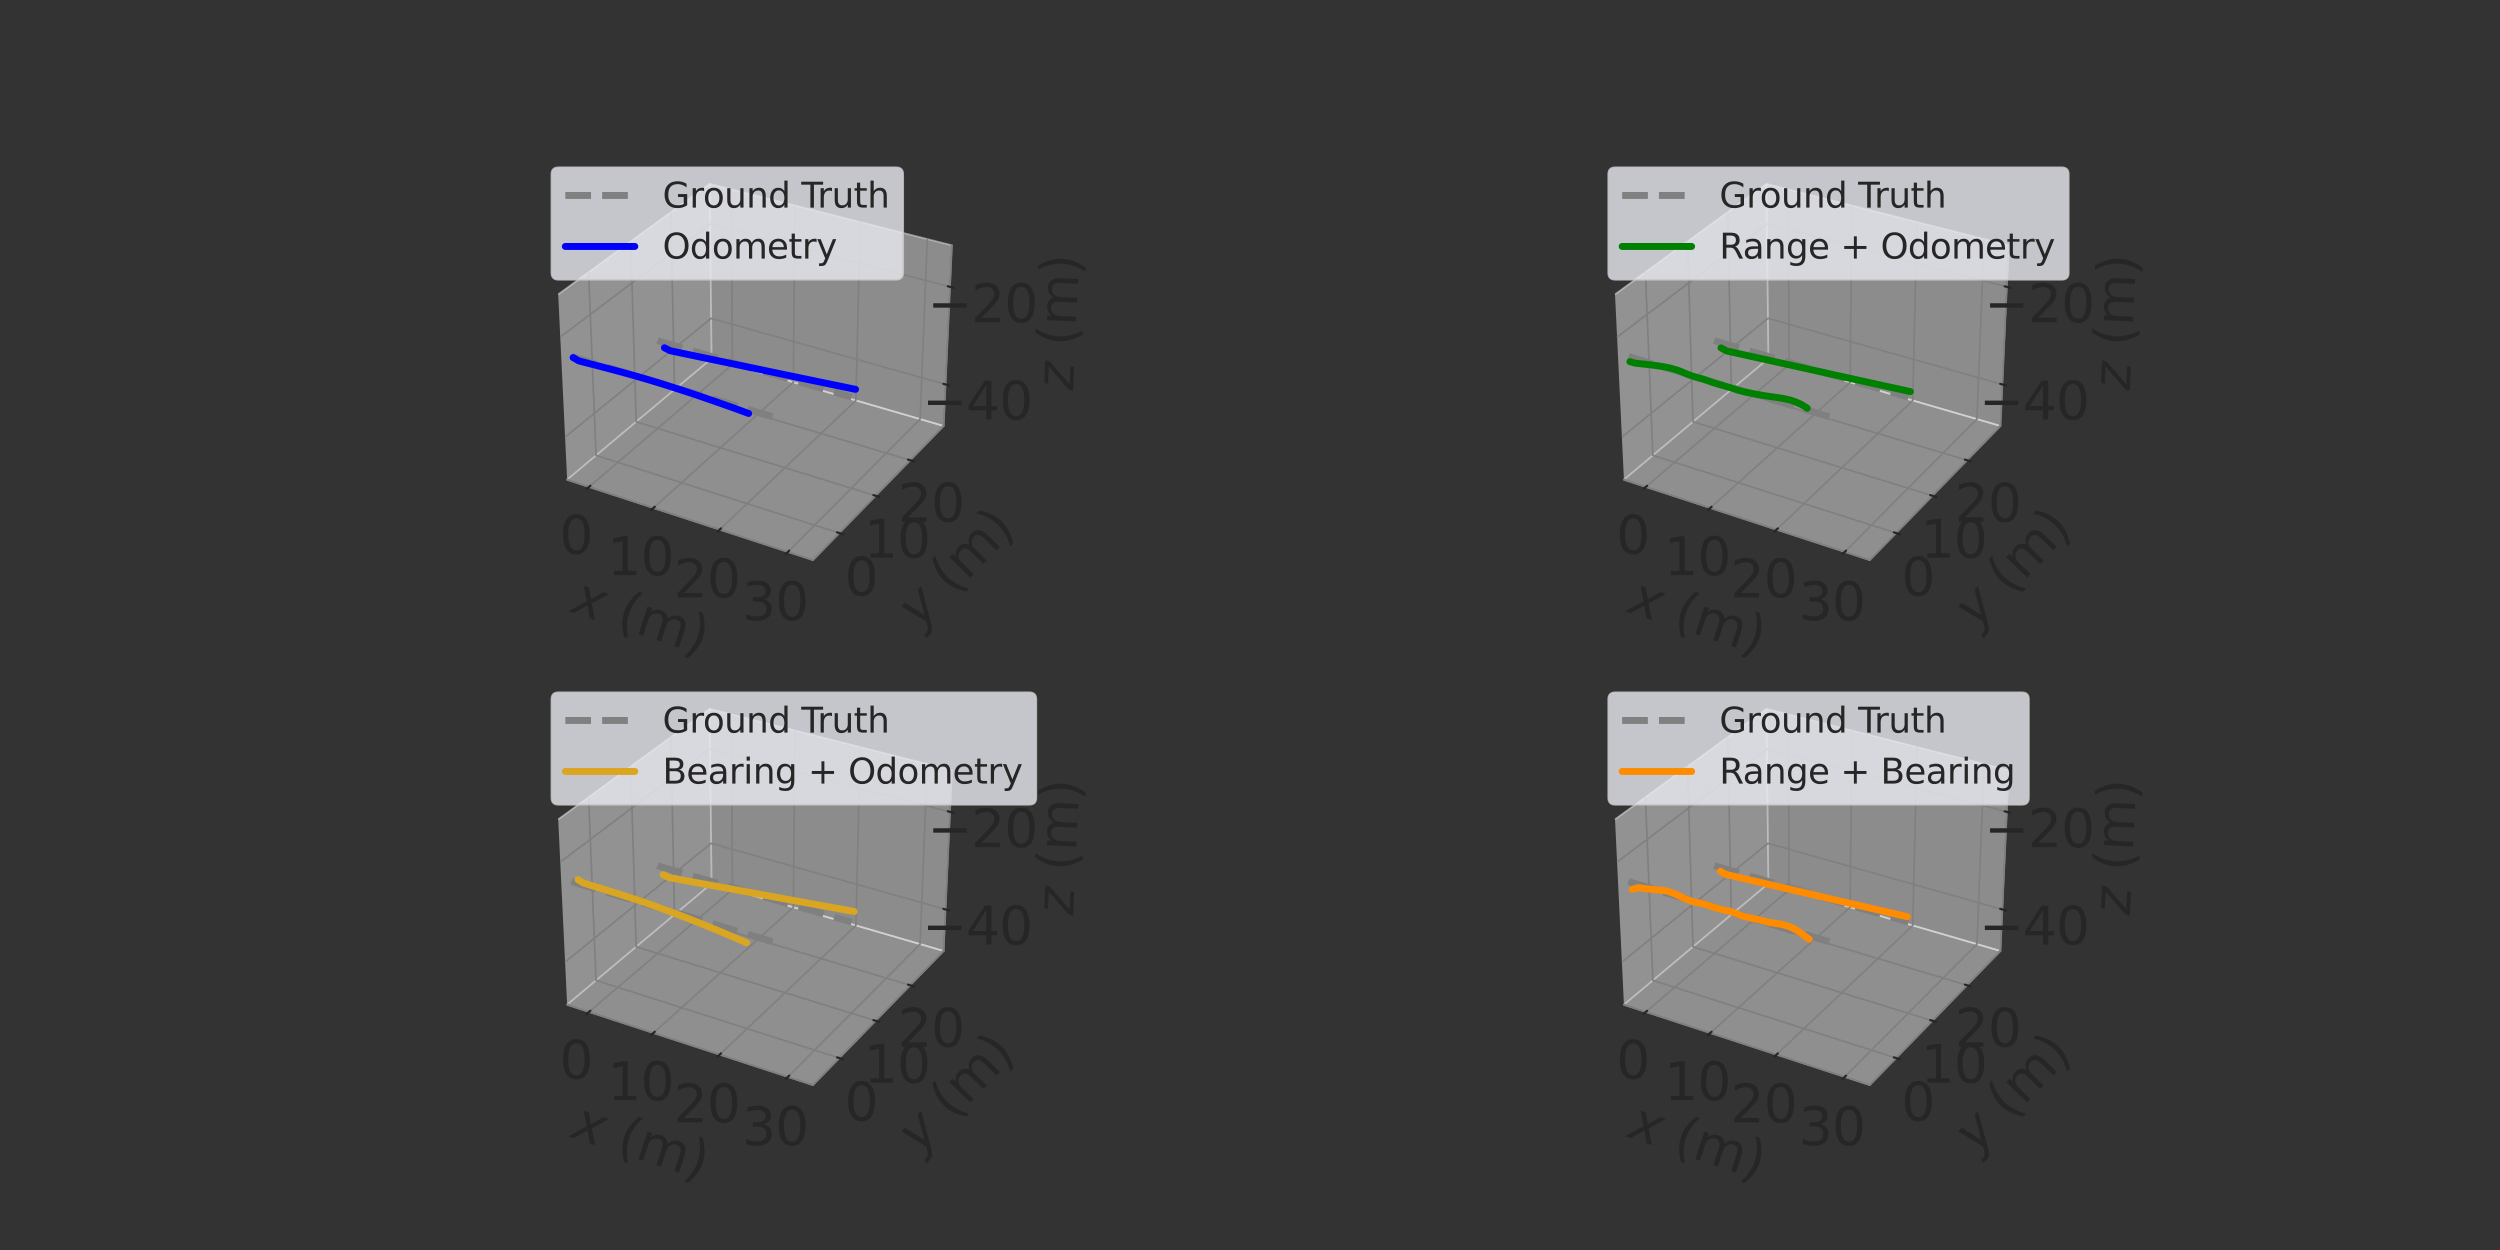 <?xml version="1.0" encoding="utf-8" standalone="no"?>
<!DOCTYPE svg PUBLIC "-//W3C//DTD SVG 1.1//EN"
  "http://www.w3.org/Graphics/SVG/1.1/DTD/svg11.dtd">
<svg xmlns:xlink="http://www.w3.org/1999/xlink" width="1440pt" height="720pt" viewBox="0 0 1440 720" xmlns="http://www.w3.org/2000/svg" version="1.1">
 <rect x="0" y="0" width="1440" height="720" fill="#333333" stroke="none"/>
 <defs>
  <style type="text/css">*{stroke-linejoin: round; stroke-linecap: butt}</style>
 </defs>
 <g id="figure_1">
  <g id="patch_1">
   <path d="M 0 720 
L 1440 720 
L 1440 0 
L 0 0 
L 0 720 
z
" style="fill: none"/>
  </g>
  <g id="patch_2">
   <path d="M 307.636 338.4 
L 559.636 338.4 
L 559.636 86.4 
L 307.636 86.4 
L 307.636 338.4 
z
" style="fill: none"/>
  </g>
  <g id="pane3d_1">
   <g id="patch_3">
    <path d="M 326.664 276.265 
L 409.883 206.509 
L 408.726 105.909 
L 321.525 169.545 
" style="fill: #f2f2f2; opacity: 0.5; stroke: #f2f2f2; stroke-linejoin: miter"/>
   </g>
  </g>
  <g id="pane3d_2">
   <g id="patch_4">
    <path d="M 409.883 206.509 
L 543.419 245.323 
L 548.184 141.258 
L 408.726 105.909 
" style="fill: #e6e6e6; opacity: 0.5; stroke: #e6e6e6; stroke-linejoin: miter"/>
   </g>
  </g>
  <g id="pane3d_3">
   <g id="patch_5">
    <path d="M 326.664 276.265 
L 468.219 322.497 
L 543.419 245.323 
L 409.883 206.509 
" style="fill: #ececec; opacity: 0.5; stroke: #ececec; stroke-linejoin: miter"/>
   </g>
  </g>
  <g id="axis3d_1">
   <g id="line2d_1">
    <path d="M 326.664 276.265 
L 468.219 322.497 
" style="fill: none; stroke: #808080; stroke-width: 1.25; stroke-linecap: round"/>
   </g>
   <g id="text_1">
    <!-- $x$ (m) -->
    <g style="fill: #262626" transform="translate(328.053 352.406) rotate(-341.913) scale(0.3 -0.3)">
     <defs>
      <path id="DejaVuSans-Oblique-78" d="M 3841 3500 
L 2234 1784 
L 3219 0 
L 2559 0 
L 1819 1388 
L 531 0 
L -166 0 
L 1556 1844 
L 641 3500 
L 1300 3500 
L 1972 2234 
L 3144 3500 
L 3841 3500 
z
" transform="scale(0.016)"/>
      <path id="DejaVuSans-20" transform="scale(0.016)"/>
      <path id="DejaVuSans-28" d="M 1984 4856 
Q 1566 4138 1362 3434 
Q 1159 2731 1159 2009 
Q 1159 1288 1364 580 
Q 1569 -128 1984 -844 
L 1484 -844 
Q 1016 -109 783 600 
Q 550 1309 550 2009 
Q 550 2706 781 3412 
Q 1013 4119 1484 4856 
L 1984 4856 
z
" transform="scale(0.016)"/>
      <path id="DejaVuSans-6d" d="M 3328 2828 
Q 3544 3216 3844 3400 
Q 4144 3584 4550 3584 
Q 5097 3584 5394 3201 
Q 5691 2819 5691 2113 
L 5691 0 
L 5113 0 
L 5113 2094 
Q 5113 2597 4934 2840 
Q 4756 3084 4391 3084 
Q 3944 3084 3684 2787 
Q 3425 2491 3425 1978 
L 3425 0 
L 2847 0 
L 2847 2094 
Q 2847 2600 2669 2842 
Q 2491 3084 2119 3084 
Q 1678 3084 1418 2786 
Q 1159 2488 1159 1978 
L 1159 0 
L 581 0 
L 581 3500 
L 1159 3500 
L 1159 2956 
Q 1356 3278 1631 3431 
Q 1906 3584 2284 3584 
Q 2666 3584 2933 3390 
Q 3200 3197 3328 2828 
z
" transform="scale(0.016)"/>
      <path id="DejaVuSans-29" d="M 513 4856 
L 1013 4856 
Q 1481 4119 1714 3412 
Q 1947 2706 1947 2009 
Q 1947 1309 1714 600 
Q 1481 -109 1013 -844 
L 513 -844 
Q 928 -128 1133 580 
Q 1338 1288 1338 2009 
Q 1338 2731 1133 3434 
Q 928 4138 513 4856 
z
" transform="scale(0.016)"/>
     </defs>
     <use xlink:href="#DejaVuSans-Oblique-78" transform="translate(0 0.125)"/>
     <use xlink:href="#DejaVuSans-20" transform="translate(59.18 0.125)"/>
     <use xlink:href="#DejaVuSans-28" transform="translate(90.967 0.125)"/>
     <use xlink:href="#DejaVuSans-6d" transform="translate(129.98 0.125)"/>
     <use xlink:href="#DejaVuSans-29" transform="translate(227.393 0.125)"/>
    </g>
   </g>
   <g id="Line3DCollection_1">
    <path d="M 339.325 280.4 
L 421.875 209.995 
L 421.226 109.078 
" style="fill: none; stroke: #808080"/>
    <path d="M 376.44 292.522 
L 456.974 220.197 
L 457.838 118.358 
" style="fill: none; stroke: #808080"/>
    <path d="M 414.619 304.991 
L 492.994 230.667 
L 495.454 127.892 
" style="fill: none; stroke: #808080"/>
    <path d="M 453.908 317.823 
L 529.972 241.415 
L 534.115 137.692 
" style="fill: none; stroke: #808080"/>
   </g>
   <g id="xtick_1">
    <g id="line2d_2">
     <path d="M 437.042 208.995 
" clip-path="url(#pc93eb996fa)" style="fill: none; stroke: #808080; stroke-linecap: round"/>
    </g>
    <g id="line2d_3">
     <path d="M 340.044 279.787 
L 337.884 281.629 
" style="fill: none; stroke: #262626; stroke-width: 1.25; stroke-linecap: round"/>
    </g>
    <g id="text_2">
     <!-- 0 -->
     <g style="fill: #262626" transform="translate(322.255 318.939) scale(0.3 -0.3)">
      <defs>
       <path id="DejaVuSans-30" d="M 2034 4250 
Q 1547 4250 1301 3770 
Q 1056 3291 1056 2328 
Q 1056 1369 1301 889 
Q 1547 409 2034 409 
Q 2525 409 2770 889 
Q 3016 1369 3016 2328 
Q 3016 3291 2770 3770 
Q 2525 4250 2034 4250 
z
M 2034 4750 
Q 2819 4750 3233 4129 
Q 3647 3509 3647 2328 
Q 3647 1150 3233 529 
Q 2819 -91 2034 -91 
Q 1250 -91 836 529 
Q 422 1150 422 2328 
Q 422 3509 836 4129 
Q 1250 4750 2034 4750 
z
" transform="scale(0.016)"/>
      </defs>
      <use xlink:href="#DejaVuSans-30"/>
     </g>
    </g>
   </g>
   <g id="xtick_2">
    <g id="line2d_4">
     <path d="M 437.042 208.995 
" clip-path="url(#pc93eb996fa)" style="fill: none; stroke: #808080; stroke-linecap: round"/>
    </g>
    <g id="line2d_5">
     <path d="M 377.142 291.891 
L 375.033 293.786 
" style="fill: none; stroke: #262626; stroke-width: 1.25; stroke-linecap: round"/>
    </g>
    <g id="text_3">
     <!-- 10 -->
     <g style="fill: #262626" transform="translate(349.868 331.333) scale(0.3 -0.3)">
      <defs>
       <path id="DejaVuSans-31" d="M 794 531 
L 1825 531 
L 1825 4091 
L 703 3866 
L 703 4441 
L 1819 4666 
L 2450 4666 
L 2450 531 
L 3481 531 
L 3481 0 
L 794 0 
L 794 531 
z
" transform="scale(0.016)"/>
      </defs>
      <use xlink:href="#DejaVuSans-31"/>
      <use xlink:href="#DejaVuSans-30" x="63.623"/>
     </g>
    </g>
   </g>
   <g id="xtick_3">
    <g id="line2d_6">
     <path d="M 437.042 208.995 
" clip-path="url(#pc93eb996fa)" style="fill: none; stroke: #808080; stroke-linecap: round"/>
    </g>
    <g id="line2d_7">
     <path d="M 415.303 304.342 
L 413.248 306.291 
" style="fill: none; stroke: #262626; stroke-width: 1.25; stroke-linecap: round"/>
    </g>
    <g id="text_4">
     <!-- 20 -->
     <g style="fill: #262626" transform="translate(388.093 344.083) scale(0.3 -0.3)">
      <defs>
       <path id="DejaVuSans-32" d="M 1228 531 
L 3431 531 
L 3431 0 
L 469 0 
L 469 531 
Q 828 903 1448 1529 
Q 2069 2156 2228 2338 
Q 2531 2678 2651 2914 
Q 2772 3150 2772 3378 
Q 2772 3750 2511 3984 
Q 2250 4219 1831 4219 
Q 1534 4219 1204 4116 
Q 875 4013 500 3803 
L 500 4441 
Q 881 4594 1212 4672 
Q 1544 4750 1819 4750 
Q 2544 4750 2975 4387 
Q 3406 4025 3406 3419 
Q 3406 3131 3298 2873 
Q 3191 2616 2906 2266 
Q 2828 2175 2409 1742 
Q 1991 1309 1228 531 
z
" transform="scale(0.016)"/>
      </defs>
      <use xlink:href="#DejaVuSans-32"/>
      <use xlink:href="#DejaVuSans-30" x="63.623"/>
     </g>
    </g>
   </g>
   <g id="xtick_4">
    <g id="line2d_8">
     <path d="M 437.042 208.995 
" clip-path="url(#pc93eb996fa)" style="fill: none; stroke: #808080; stroke-linecap: round"/>
    </g>
    <g id="line2d_9">
     <path d="M 454.573 317.155 
L 452.576 319.161 
" style="fill: none; stroke: #262626; stroke-width: 1.25; stroke-linecap: round"/>
    </g>
    <g id="text_5">
     <!-- 30 -->
     <g style="fill: #262626" transform="translate(427.435 357.205) scale(0.3 -0.3)">
      <defs>
       <path id="DejaVuSans-33" d="M 2597 2516 
Q 3050 2419 3304 2112 
Q 3559 1806 3559 1356 
Q 3559 666 3084 287 
Q 2609 -91 1734 -91 
Q 1441 -91 1130 -33 
Q 819 25 488 141 
L 488 750 
Q 750 597 1062 519 
Q 1375 441 1716 441 
Q 2309 441 2620 675 
Q 2931 909 2931 1356 
Q 2931 1769 2642 2001 
Q 2353 2234 1838 2234 
L 1294 2234 
L 1294 2753 
L 1863 2753 
Q 2328 2753 2575 2939 
Q 2822 3125 2822 3475 
Q 2822 3834 2567 4026 
Q 2313 4219 1838 4219 
Q 1578 4219 1281 4162 
Q 984 4106 628 3988 
L 628 4550 
Q 988 4650 1302 4700 
Q 1616 4750 1894 4750 
Q 2613 4750 3031 4423 
Q 3450 4097 3450 3541 
Q 3450 3153 3228 2886 
Q 3006 2619 2597 2516 
z
" transform="scale(0.016)"/>
      </defs>
      <use xlink:href="#DejaVuSans-33"/>
      <use xlink:href="#DejaVuSans-30" x="63.623"/>
     </g>
    </g>
   </g>
  </g>
  <g id="axis3d_2">
   <g id="line2d_10">
    <path d="M 543.419 245.323 
L 468.219 322.497 
" style="fill: none; stroke: #808080; stroke-width: 1.25; stroke-linecap: round"/>
   </g>
   <g id="text_6">
    <!-- $y$ (m) -->
    <g style="fill: #262626" transform="translate(529.732 362.605) rotate(-45.742) scale(0.3 -0.3)">
     <defs>
      <path id="DejaVuSans-Oblique-79" d="M 1588 -325 
Q 1188 -997 936 -1164 
Q 684 -1331 294 -1331 
L -159 -1331 
L -63 -850 
L 269 -850 
Q 509 -850 678 -719 
Q 847 -588 1056 -206 
L 1234 128 
L 459 3500 
L 1069 3500 
L 1650 819 
L 3256 3500 
L 3859 3500 
L 1588 -325 
z
" transform="scale(0.016)"/>
     </defs>
     <use xlink:href="#DejaVuSans-Oblique-79" transform="translate(0 0.125)"/>
     <use xlink:href="#DejaVuSans-20" transform="translate(59.18 0.125)"/>
     <use xlink:href="#DejaVuSans-28" transform="translate(90.967 0.125)"/>
     <use xlink:href="#DejaVuSans-6d" transform="translate(129.98 0.125)"/>
     <use xlink:href="#DejaVuSans-29" transform="translate(227.393 0.125)"/>
    </g>
   </g>
   <g id="Line3DCollection_2">
    <path d="M 339.026 156.774 
L 343.315 262.308 
L 483.319 307.001 
" style="fill: none; stroke: #808080"/>
    <path d="M 363.283 139.071 
L 366.437 242.927 
L 504.242 285.528 
" style="fill: none; stroke: #808080"/>
    <path d="M 386.399 122.203 
L 388.515 224.42 
L 524.173 265.074 
" style="fill: none; stroke: #808080"/>
   </g>
   <g id="xtick_5">
    <g id="line2d_11">
     <path d="M 437.042 208.995 
" clip-path="url(#pc93eb996fa)" style="fill: none; stroke: #808080; stroke-linecap: round"/>
    </g>
    <g id="line2d_12">
     <path d="M 482.14 306.624 
L 485.68 307.755 
" style="fill: none; stroke: #262626; stroke-width: 1.25; stroke-linecap: round"/>
    </g>
    <g id="text_7">
     <!-- 0 -->
     <g style="fill: #262626" transform="translate(486.516 343.061) scale(0.3 -0.3)">
      <use xlink:href="#DejaVuSans-30"/>
     </g>
    </g>
   </g>
   <g id="xtick_6">
    <g id="line2d_13">
     <path d="M 437.042 208.995 
" clip-path="url(#pc93eb996fa)" style="fill: none; stroke: #808080; stroke-linecap: round"/>
    </g>
    <g id="line2d_14">
     <path d="M 503.083 285.17 
L 506.563 286.246 
" style="fill: none; stroke: #262626; stroke-width: 1.25; stroke-linecap: round"/>
    </g>
    <g id="text_8">
     <!-- 10 -->
     <g style="fill: #262626" transform="translate(497.599 321.253) scale(0.3 -0.3)">
      <use xlink:href="#DejaVuSans-31"/>
      <use xlink:href="#DejaVuSans-30" x="63.623"/>
     </g>
    </g>
   </g>
   <g id="xtick_7">
    <g id="line2d_15">
     <path d="M 437.042 208.995 
" clip-path="url(#pc93eb996fa)" style="fill: none; stroke: #808080; stroke-linecap: round"/>
    </g>
    <g id="line2d_16">
     <path d="M 523.034 264.732 
L 526.456 265.758 
" style="fill: none; stroke: #262626; stroke-width: 1.25; stroke-linecap: round"/>
    </g>
    <g id="text_9">
     <!-- 20 -->
     <g style="fill: #262626" transform="translate(517.247 300.48) scale(0.3 -0.3)">
      <use xlink:href="#DejaVuSans-32"/>
      <use xlink:href="#DejaVuSans-30" x="63.623"/>
     </g>
    </g>
   </g>
  </g>
  <g id="axis3d_3">
   <g id="line2d_17">
    <path d="M 543.419 245.323 
L 548.184 141.258 
" style="fill: none; stroke: #808080; stroke-width: 1.25; stroke-linecap: round"/>
   </g>
   <g id="text_10">
    <!-- $z$ (m) -->
    <g style="fill: #262626" transform="translate(618.131 224.94) rotate(-87.378) scale(0.3 -0.3)">
     <defs>
      <path id="DejaVuSans-Oblique-7a" d="M 744 3500 
L 3475 3500 
L 3372 2975 
L 738 459 
L 2913 459 
L 2822 0 
L -19 0 
L 84 525 
L 2719 3041 
L 653 3041 
L 744 3500 
z
" transform="scale(0.016)"/>
     </defs>
     <use xlink:href="#DejaVuSans-Oblique-7a" transform="translate(0 0.125)"/>
     <use xlink:href="#DejaVuSans-20" transform="translate(52.49 0.125)"/>
     <use xlink:href="#DejaVuSans-28" transform="translate(84.277 0.125)"/>
     <use xlink:href="#DejaVuSans-6d" transform="translate(123.291 0.125)"/>
     <use xlink:href="#DejaVuSans-29" transform="translate(220.703 0.125)"/>
    </g>
   </g>
   <g id="Line3DCollection_3">
    <path d="M 544.514 221.404 
L 409.616 183.349 
L 325.484 251.767 
" style="fill: none; stroke: #808080"/>
    <path d="M 547.088 165.207 
L 408.992 129.023 
L 322.709 194.136 
" style="fill: none; stroke: #808080"/>
   </g>
   <g id="xtick_8">
    <g id="line2d_18">
     <path d="M 437.042 208.995 
" style="fill: none; stroke: #808080; stroke-linecap: round"/>
    </g>
    <g id="line2d_19">
     <path d="M 543.382 221.084 
L 546.782 222.044 
" style="fill: none; stroke: #262626; stroke-width: 1.25; stroke-linecap: round"/>
    </g>
    <g id="text_11">
     <!-- −40 -->
     <g style="fill: #262626" transform="translate(531.287 241.644) scale(0.3 -0.3)">
      <defs>
       <path id="DejaVuSans-2212" d="M 678 2272 
L 4684 2272 
L 4684 1741 
L 678 1741 
L 678 2272 
z
" transform="scale(0.016)"/>
       <path id="DejaVuSans-34" d="M 2419 4116 
L 825 1625 
L 2419 1625 
L 2419 4116 
z
M 2253 4666 
L 3047 4666 
L 3047 1625 
L 3713 1625 
L 3713 1100 
L 3047 1100 
L 3047 0 
L 2419 0 
L 2419 1100 
L 313 1100 
L 313 1709 
L 2253 4666 
z
" transform="scale(0.016)"/>
      </defs>
      <use xlink:href="#DejaVuSans-2212"/>
      <use xlink:href="#DejaVuSans-34" x="83.789"/>
      <use xlink:href="#DejaVuSans-30" x="147.412"/>
     </g>
    </g>
   </g>
   <g id="xtick_9">
    <g id="line2d_20">
     <path d="M 437.042 208.995 
" style="fill: none; stroke: #808080; stroke-linecap: round"/>
    </g>
    <g id="line2d_21">
     <path d="M 545.927 164.903 
L 549.412 165.816 
" style="fill: none; stroke: #262626; stroke-width: 1.25; stroke-linecap: round"/>
    </g>
    <g id="text_12">
     <!-- −20 -->
     <g style="fill: #262626" transform="translate(534.291 185.57) scale(0.3 -0.3)">
      <use xlink:href="#DejaVuSans-2212"/>
      <use xlink:href="#DejaVuSans-32" x="83.789"/>
      <use xlink:href="#DejaVuSans-30" x="147.412"/>
     </g>
    </g>
   </g>
  </g>
  <g id="axes_1">
   <g id="line2d_22">
    <path d="M 378.743 196.074 
L 380.503 196.784 
L 382.323 197.337 
L 384.153 197.87 
L 385.986 198.402 
L 387.821 198.935 
L 389.66 199.468 
L 391.5 200.003 
L 393.344 200.538 
L 395.189 201.073 
L 397.038 201.61 
L 398.888 202.147 
L 400.742 202.685 
L 402.598 203.223 
L 404.456 203.763 
L 406.317 204.303 
L 408.18 204.844 
L 410.046 205.385 
L 411.915 205.928 
L 413.785 206.471 
L 415.658 207.014 
L 417.534 207.559 
L 419.412 208.104 
L 421.292 208.65 
L 423.173 209.196 
L 425.057 209.744 
L 426.942 210.291 
L 428.828 210.839 
L 430.714 211.388 
L 432.601 211.936 
L 434.488 212.485 
L 436.372 213.033 
L 438.253 213.581 
L 440.13 214.127 
L 441.999 214.67 
L 443.744 215.174 
L 445.692 215.736 
L 447.636 216.298 
L 449.518 216.84 
L 451.485 217.41 
L 453.381 217.958 
L 455.331 218.523 
L 457.254 219.079 
L 459.192 219.641 
L 461.132 220.203 
L 463.07 220.765 
L 465.016 221.33 
L 466.96 221.893 
L 468.91 222.459 
L 470.861 223.025 
L 472.815 223.592 
L 474.772 224.16 
L 476.732 224.728 
L 478.694 225.298 
L 480.659 225.868 
L 482.628 226.439 
L 484.598 227.011 
L 486.572 227.584 
L 488.548 228.158 
L 490.528 228.732 
" clip-path="url(#pc93eb996fa)" style="fill: none; stroke-dasharray: 14.8,6.4; stroke-dashoffset: 0; stroke: #808080; stroke-width: 4"/>
   </g>
   <g id="line2d_23">
    <path d="M 329.296 205.169 
L 331.136 205.93 
L 333.035 206.525 
L 334.944 207.099 
L 336.857 207.672 
L 338.773 208.245 
L 340.692 208.819 
L 342.614 209.394 
L 344.538 209.97 
L 346.465 210.546 
L 348.395 211.124 
L 350.328 211.702 
L 352.263 212.281 
L 354.202 212.861 
L 356.143 213.442 
L 358.087 214.023 
L 360.035 214.606 
L 361.984 215.189 
L 363.937 215.774 
L 365.893 216.359 
L 367.852 216.945 
L 369.813 217.532 
L 371.778 218.119 
L 373.745 218.708 
L 375.715 219.298 
L 377.688 219.888 
L 379.664 220.479 
L 381.643 221.071 
L 383.625 221.664 
L 385.61 222.258 
L 387.598 222.853 
L 389.589 223.448 
L 391.582 224.045 
L 393.579 224.642 
L 395.579 225.241 
L 397.581 225.84 
L 399.587 226.44 
L 401.596 227.041 
L 403.607 227.643 
L 405.622 228.245 
L 407.64 228.849 
L 409.66 229.453 
L 411.683 230.059 
L 413.71 230.665 
L 415.74 231.273 
L 417.773 231.881 
L 419.809 232.49 
L 421.848 233.1 
L 423.89 233.711 
L 425.935 234.323 
L 427.983 234.936 
L 430.035 235.549 
L 432.089 236.164 
L 434.147 236.78 
L 436.207 237.396 
L 438.271 238.014 
L 440.338 238.632 
L 442.408 239.252 
L 444.481 239.872 
L 446.558 240.493 
" clip-path="url(#pc93eb996fa)" style="fill: none; stroke-dasharray: 14.8,6.4; stroke-dashoffset: 0; stroke: #808080; stroke-width: 4"/>
   </g>
   <g id="line2d_24">
    <path d="M 382.701 200.313 
L 385.859 201.966 
L 387.675 202.37 
L 389.496 202.752 
L 391.318 203.132 
L 393.141 203.513 
L 394.966 203.895 
L 396.793 204.276 
L 398.62 204.658 
L 400.449 205.04 
L 402.28 205.422 
L 404.112 205.805 
L 405.946 206.187 
L 407.781 206.57 
L 409.617 206.954 
L 411.455 207.337 
L 413.294 207.721 
L 415.134 208.105 
L 416.975 208.489 
L 418.818 208.873 
L 420.662 209.258 
L 422.506 209.643 
L 424.351 210.028 
L 426.196 210.413 
L 428.043 210.798 
L 429.889 211.184 
L 431.736 211.57 
L 433.582 211.956 
L 435.427 212.342 
L 437.27 212.728 
L 439.11 213.115 
L 440.946 213.501 
L 442.776 213.886 
L 444.598 214.271 
L 446.408 214.653 
L 448.085 215.016 
L 449.953 215.4 
L 451.827 215.787 
L 453.63 216.162 
L 455.521 216.552 
L 457.339 216.931 
L 459.21 217.317 
L 461.055 217.7 
L 462.912 218.085 
L 464.77 218.47 
L 466.625 218.855 
L 468.487 219.241 
L 470.345 219.626 
L 472.209 220.013 
L 474.072 220.399 
L 475.937 220.785 
L 477.804 221.172 
L 479.672 221.558 
L 481.541 221.945 
L 483.412 222.333 
L 485.284 222.72 
L 487.157 223.107 
L 489.033 223.495 
L 490.909 223.883 
L 492.787 224.271 
" clip-path="url(#pc93eb996fa)" style="fill: none; stroke: #0000ff; stroke-width: 4; stroke-linecap: round"/>
   </g>
   <g id="line2d_25">
    <path d="M 330.116 205.941 
L 333.292 207.832 
L 335.116 208.326 
L 336.933 208.796 
L 338.745 209.264 
L 340.555 209.728 
L 342.363 210.191 
L 344.158 210.653 
L 345.943 211.116 
L 347.715 211.581 
L 349.474 212.044 
L 351.219 212.505 
L 352.951 212.968 
L 354.672 213.43 
L 356.383 213.892 
L 358.088 214.354 
L 359.786 214.818 
L 361.479 215.282 
L 363.166 215.747 
L 364.846 216.219 
L 366.521 216.695 
L 368.195 217.173 
L 369.865 217.657 
L 371.534 218.145 
L 373.202 218.639 
L 374.868 219.138 
L 376.535 219.641 
L 378.2 220.144 
L 379.864 220.655 
L 381.524 221.17 
L 383.183 221.691 
L 384.837 222.214 
L 386.489 222.743 
L 388.14 223.272 
L 389.791 223.804 
L 391.444 224.34 
L 393.099 224.876 
L 394.752 225.411 
L 396.403 225.952 
L 398.052 226.499 
L 399.701 227.051 
L 401.35 227.606 
L 403.003 228.164 
L 404.661 228.728 
L 406.316 229.295 
L 407.969 229.863 
L 409.625 230.438 
L 411.279 231.015 
L 412.932 231.595 
L 414.588 232.176 
L 416.244 232.757 
L 417.902 233.341 
L 419.56 233.927 
L 421.217 234.518 
L 422.876 235.111 
L 424.541 235.709 
L 426.21 236.317 
L 427.882 236.933 
L 429.551 237.552 
L 431.219 238.172 
" clip-path="url(#pc93eb996fa)" style="fill: none; stroke: #0000ff; stroke-width: 4; stroke-linecap: round"/>
   </g>
   <g id="legend_1">
    <g id="patch_6">
     <path d="M 321.636 161.113 
L 516.224 161.113 
Q 520.224 161.113 520.224 157.113 
L 520.224 100.4 
Q 520.224 96.4 516.224 96.4 
L 321.636 96.4 
Q 317.636 96.4 317.636 100.4 
L 317.636 157.113 
Q 317.636 161.113 321.636 161.113 
z
" style="fill: #eaeaf2; opacity: 0.8; stroke: #cccccc; stroke-linejoin: miter"/>
    </g>
    <g id="line2d_26">
     <path d="M 325.636 112.597 
L 345.636 112.597 
L 365.636 112.597 
" style="fill: none; stroke-dasharray: 14.8,6.4; stroke-dashoffset: 0; stroke: #808080; stroke-width: 4"/>
    </g>
    <g id="text_13">
     <!-- Ground Truth -->
     <g style="fill: #262626" transform="translate(381.636 119.597) scale(0.2 -0.2)">
      <defs>
       <path id="DejaVuSans-47" d="M 3809 666 
L 3809 1919 
L 2778 1919 
L 2778 2438 
L 4434 2438 
L 4434 434 
Q 4069 175 3628 42 
Q 3188 -91 2688 -91 
Q 1594 -91 976 548 
Q 359 1188 359 2328 
Q 359 3472 976 4111 
Q 1594 4750 2688 4750 
Q 3144 4750 3555 4637 
Q 3966 4525 4313 4306 
L 4313 3634 
Q 3963 3931 3569 4081 
Q 3175 4231 2741 4231 
Q 1884 4231 1454 3753 
Q 1025 3275 1025 2328 
Q 1025 1384 1454 906 
Q 1884 428 2741 428 
Q 3075 428 3337 486 
Q 3600 544 3809 666 
z
" transform="scale(0.016)"/>
       <path id="DejaVuSans-72" d="M 2631 2963 
Q 2534 3019 2420 3045 
Q 2306 3072 2169 3072 
Q 1681 3072 1420 2755 
Q 1159 2438 1159 1844 
L 1159 0 
L 581 0 
L 581 3500 
L 1159 3500 
L 1159 2956 
Q 1341 3275 1631 3429 
Q 1922 3584 2338 3584 
Q 2397 3584 2469 3576 
Q 2541 3569 2628 3553 
L 2631 2963 
z
" transform="scale(0.016)"/>
       <path id="DejaVuSans-6f" d="M 1959 3097 
Q 1497 3097 1228 2736 
Q 959 2375 959 1747 
Q 959 1119 1226 758 
Q 1494 397 1959 397 
Q 2419 397 2687 759 
Q 2956 1122 2956 1747 
Q 2956 2369 2687 2733 
Q 2419 3097 1959 3097 
z
M 1959 3584 
Q 2709 3584 3137 3096 
Q 3566 2609 3566 1747 
Q 3566 888 3137 398 
Q 2709 -91 1959 -91 
Q 1206 -91 779 398 
Q 353 888 353 1747 
Q 353 2609 779 3096 
Q 1206 3584 1959 3584 
z
" transform="scale(0.016)"/>
       <path id="DejaVuSans-75" d="M 544 1381 
L 544 3500 
L 1119 3500 
L 1119 1403 
Q 1119 906 1312 657 
Q 1506 409 1894 409 
Q 2359 409 2629 706 
Q 2900 1003 2900 1516 
L 2900 3500 
L 3475 3500 
L 3475 0 
L 2900 0 
L 2900 538 
Q 2691 219 2414 64 
Q 2138 -91 1772 -91 
Q 1169 -91 856 284 
Q 544 659 544 1381 
z
M 1991 3584 
L 1991 3584 
z
" transform="scale(0.016)"/>
       <path id="DejaVuSans-6e" d="M 3513 2113 
L 3513 0 
L 2938 0 
L 2938 2094 
Q 2938 2591 2744 2837 
Q 2550 3084 2163 3084 
Q 1697 3084 1428 2787 
Q 1159 2491 1159 1978 
L 1159 0 
L 581 0 
L 581 3500 
L 1159 3500 
L 1159 2956 
Q 1366 3272 1645 3428 
Q 1925 3584 2291 3584 
Q 2894 3584 3203 3211 
Q 3513 2838 3513 2113 
z
" transform="scale(0.016)"/>
       <path id="DejaVuSans-64" d="M 2906 2969 
L 2906 4863 
L 3481 4863 
L 3481 0 
L 2906 0 
L 2906 525 
Q 2725 213 2448 61 
Q 2172 -91 1784 -91 
Q 1150 -91 751 415 
Q 353 922 353 1747 
Q 353 2572 751 3078 
Q 1150 3584 1784 3584 
Q 2172 3584 2448 3432 
Q 2725 3281 2906 2969 
z
M 947 1747 
Q 947 1113 1208 752 
Q 1469 391 1925 391 
Q 2381 391 2643 752 
Q 2906 1113 2906 1747 
Q 2906 2381 2643 2742 
Q 2381 3103 1925 3103 
Q 1469 3103 1208 2742 
Q 947 2381 947 1747 
z
" transform="scale(0.016)"/>
       <path id="DejaVuSans-54" d="M -19 4666 
L 3928 4666 
L 3928 4134 
L 2272 4134 
L 2272 0 
L 1638 0 
L 1638 4134 
L -19 4134 
L -19 4666 
z
" transform="scale(0.016)"/>
       <path id="DejaVuSans-74" d="M 1172 4494 
L 1172 3500 
L 2356 3500 
L 2356 3053 
L 1172 3053 
L 1172 1153 
Q 1172 725 1289 603 
Q 1406 481 1766 481 
L 2356 481 
L 2356 0 
L 1766 0 
Q 1100 0 847 248 
Q 594 497 594 1153 
L 594 3053 
L 172 3053 
L 172 3500 
L 594 3500 
L 594 4494 
L 1172 4494 
z
" transform="scale(0.016)"/>
       <path id="DejaVuSans-68" d="M 3513 2113 
L 3513 0 
L 2938 0 
L 2938 2094 
Q 2938 2591 2744 2837 
Q 2550 3084 2163 3084 
Q 1697 3084 1428 2787 
Q 1159 2491 1159 1978 
L 1159 0 
L 581 0 
L 581 4863 
L 1159 4863 
L 1159 2956 
Q 1366 3272 1645 3428 
Q 1925 3584 2291 3584 
Q 2894 3584 3203 3211 
Q 3513 2838 3513 2113 
z
" transform="scale(0.016)"/>
      </defs>
      <use xlink:href="#DejaVuSans-47"/>
      <use xlink:href="#DejaVuSans-72" x="77.49"/>
      <use xlink:href="#DejaVuSans-6f" x="116.354"/>
      <use xlink:href="#DejaVuSans-75" x="177.535"/>
      <use xlink:href="#DejaVuSans-6e" x="240.914"/>
      <use xlink:href="#DejaVuSans-64" x="304.293"/>
      <use xlink:href="#DejaVuSans-20" x="367.77"/>
      <use xlink:href="#DejaVuSans-54" x="399.557"/>
      <use xlink:href="#DejaVuSans-72" x="445.891"/>
      <use xlink:href="#DejaVuSans-75" x="487.004"/>
      <use xlink:href="#DejaVuSans-74" x="550.383"/>
      <use xlink:href="#DejaVuSans-68" x="589.592"/>
     </g>
    </g>
    <g id="line2d_27">
     <path d="M 325.636 141.953 
L 345.636 141.953 
L 365.636 141.953 
" style="fill: none; stroke: #0000ff; stroke-width: 4; stroke-linecap: round"/>
    </g>
    <g id="text_14">
     <!-- Odometry -->
     <g style="fill: #262626" transform="translate(381.636 148.953) scale(0.2 -0.2)">
      <defs>
       <path id="DejaVuSans-4f" d="M 2522 4238 
Q 1834 4238 1429 3725 
Q 1025 3213 1025 2328 
Q 1025 1447 1429 934 
Q 1834 422 2522 422 
Q 3209 422 3611 934 
Q 4013 1447 4013 2328 
Q 4013 3213 3611 3725 
Q 3209 4238 2522 4238 
z
M 2522 4750 
Q 3503 4750 4090 4092 
Q 4678 3434 4678 2328 
Q 4678 1225 4090 567 
Q 3503 -91 2522 -91 
Q 1538 -91 948 565 
Q 359 1222 359 2328 
Q 359 3434 948 4092 
Q 1538 4750 2522 4750 
z
" transform="scale(0.016)"/>
       <path id="DejaVuSans-65" d="M 3597 1894 
L 3597 1613 
L 953 1613 
Q 991 1019 1311 708 
Q 1631 397 2203 397 
Q 2534 397 2845 478 
Q 3156 559 3463 722 
L 3463 178 
Q 3153 47 2828 -22 
Q 2503 -91 2169 -91 
Q 1331 -91 842 396 
Q 353 884 353 1716 
Q 353 2575 817 3079 
Q 1281 3584 2069 3584 
Q 2775 3584 3186 3129 
Q 3597 2675 3597 1894 
z
M 3022 2063 
Q 3016 2534 2758 2815 
Q 2500 3097 2075 3097 
Q 1594 3097 1305 2825 
Q 1016 2553 972 2059 
L 3022 2063 
z
" transform="scale(0.016)"/>
       <path id="DejaVuSans-79" d="M 2059 -325 
Q 1816 -950 1584 -1140 
Q 1353 -1331 966 -1331 
L 506 -1331 
L 506 -850 
L 844 -850 
Q 1081 -850 1212 -737 
Q 1344 -625 1503 -206 
L 1606 56 
L 191 3500 
L 800 3500 
L 1894 763 
L 2988 3500 
L 3597 3500 
L 2059 -325 
z
" transform="scale(0.016)"/>
      </defs>
      <use xlink:href="#DejaVuSans-4f"/>
      <use xlink:href="#DejaVuSans-64" x="78.711"/>
      <use xlink:href="#DejaVuSans-6f" x="142.188"/>
      <use xlink:href="#DejaVuSans-6d" x="203.369"/>
      <use xlink:href="#DejaVuSans-65" x="300.781"/>
      <use xlink:href="#DejaVuSans-74" x="362.305"/>
      <use xlink:href="#DejaVuSans-72" x="401.514"/>
      <use xlink:href="#DejaVuSans-79" x="442.627"/>
     </g>
    </g>
   </g>
  </g>
  <g id="patch_7">
   <path d="M 916.364 338.4 
L 1168.364 338.4 
L 1168.364 86.4 
L 916.364 86.4 
L 916.364 338.4 
z
" style="fill: none"/>
  </g>
  <g id="pane3d_4">
   <g id="patch_8">
    <path d="M 935.391 276.265 
L 1018.61 206.509 
L 1017.453 105.909 
L 930.252 169.545 
" style="fill: #f2f2f2; opacity: 0.5; stroke: #f2f2f2; stroke-linejoin: miter"/>
   </g>
  </g>
  <g id="pane3d_5">
   <g id="patch_9">
    <path d="M 1018.61 206.509 
L 1152.146 245.323 
L 1156.912 141.258 
L 1017.453 105.909 
" style="fill: #e6e6e6; opacity: 0.5; stroke: #e6e6e6; stroke-linejoin: miter"/>
   </g>
  </g>
  <g id="pane3d_6">
   <g id="patch_10">
    <path d="M 935.391 276.265 
L 1076.946 322.497 
L 1152.146 245.323 
L 1018.61 206.509 
" style="fill: #ececec; opacity: 0.5; stroke: #ececec; stroke-linejoin: miter"/>
   </g>
  </g>
  <g id="axis3d_4">
   <g id="line2d_28">
    <path d="M 935.391 276.265 
L 1076.946 322.497 
" style="fill: none; stroke: #808080; stroke-width: 1.25; stroke-linecap: round"/>
   </g>
   <g id="text_15">
    <!-- $x$ (m) -->
    <g style="fill: #262626" transform="translate(936.781 352.406) rotate(-341.913) scale(0.3 -0.3)">
     <use xlink:href="#DejaVuSans-Oblique-78" transform="translate(0 0.125)"/>
     <use xlink:href="#DejaVuSans-20" transform="translate(59.18 0.125)"/>
     <use xlink:href="#DejaVuSans-28" transform="translate(90.967 0.125)"/>
     <use xlink:href="#DejaVuSans-6d" transform="translate(129.98 0.125)"/>
     <use xlink:href="#DejaVuSans-29" transform="translate(227.393 0.125)"/>
    </g>
   </g>
   <g id="Line3DCollection_4">
    <path d="M 948.053 280.4 
L 1030.602 209.995 
L 1029.953 109.078 
" style="fill: none; stroke: #808080"/>
    <path d="M 985.168 292.522 
L 1065.701 220.197 
L 1066.565 118.358 
" style="fill: none; stroke: #808080"/>
    <path d="M 1023.346 304.991 
L 1101.721 230.667 
L 1104.181 127.892 
" style="fill: none; stroke: #808080"/>
    <path d="M 1062.636 317.823 
L 1138.7 241.415 
L 1142.842 137.692 
" style="fill: none; stroke: #808080"/>
   </g>
   <g id="xtick_10">
    <g id="line2d_29">
     <path d="M 1045.769 208.995 
" clip-path="url(#p8b1d5bfb29)" style="fill: none; stroke: #808080; stroke-linecap: round"/>
    </g>
    <g id="line2d_30">
     <path d="M 948.772 279.787 
L 946.612 281.629 
" style="fill: none; stroke: #262626; stroke-width: 1.25; stroke-linecap: round"/>
    </g>
    <g id="text_16">
     <!-- 0 -->
     <g style="fill: #262626" transform="translate(930.983 318.939) scale(0.3 -0.3)">
      <use xlink:href="#DejaVuSans-30"/>
     </g>
    </g>
   </g>
   <g id="xtick_11">
    <g id="line2d_31">
     <path d="M 1045.769 208.995 
" clip-path="url(#p8b1d5bfb29)" style="fill: none; stroke: #808080; stroke-linecap: round"/>
    </g>
    <g id="line2d_32">
     <path d="M 985.87 291.891 
L 983.76 293.786 
" style="fill: none; stroke: #262626; stroke-width: 1.25; stroke-linecap: round"/>
    </g>
    <g id="text_17">
     <!-- 10 -->
     <g style="fill: #262626" transform="translate(958.595 331.333) scale(0.3 -0.3)">
      <use xlink:href="#DejaVuSans-31"/>
      <use xlink:href="#DejaVuSans-30" x="63.623"/>
     </g>
    </g>
   </g>
   <g id="xtick_12">
    <g id="line2d_33">
     <path d="M 1045.769 208.995 
" clip-path="url(#p8b1d5bfb29)" style="fill: none; stroke: #808080; stroke-linecap: round"/>
    </g>
    <g id="line2d_34">
     <path d="M 1024.031 304.342 
L 1021.975 306.291 
" style="fill: none; stroke: #262626; stroke-width: 1.25; stroke-linecap: round"/>
    </g>
    <g id="text_18">
     <!-- 20 -->
     <g style="fill: #262626" transform="translate(996.821 344.083) scale(0.3 -0.3)">
      <use xlink:href="#DejaVuSans-32"/>
      <use xlink:href="#DejaVuSans-30" x="63.623"/>
     </g>
    </g>
   </g>
   <g id="xtick_13">
    <g id="line2d_35">
     <path d="M 1045.769 208.995 
" clip-path="url(#p8b1d5bfb29)" style="fill: none; stroke: #808080; stroke-linecap: round"/>
    </g>
    <g id="line2d_36">
     <path d="M 1063.3 317.155 
L 1061.303 319.161 
" style="fill: none; stroke: #262626; stroke-width: 1.25; stroke-linecap: round"/>
    </g>
    <g id="text_19">
     <!-- 30 -->
     <g style="fill: #262626" transform="translate(1036.162 357.205) scale(0.3 -0.3)">
      <use xlink:href="#DejaVuSans-33"/>
      <use xlink:href="#DejaVuSans-30" x="63.623"/>
     </g>
    </g>
   </g>
  </g>
  <g id="axis3d_5">
   <g id="line2d_37">
    <path d="M 1152.146 245.323 
L 1076.946 322.497 
" style="fill: none; stroke: #808080; stroke-width: 1.25; stroke-linecap: round"/>
   </g>
   <g id="text_20">
    <!-- $y$ (m) -->
    <g style="fill: #262626" transform="translate(1138.459 362.605) rotate(-45.742) scale(0.3 -0.3)">
     <use xlink:href="#DejaVuSans-Oblique-79" transform="translate(0 0.125)"/>
     <use xlink:href="#DejaVuSans-20" transform="translate(59.18 0.125)"/>
     <use xlink:href="#DejaVuSans-28" transform="translate(90.967 0.125)"/>
     <use xlink:href="#DejaVuSans-6d" transform="translate(129.98 0.125)"/>
     <use xlink:href="#DejaVuSans-29" transform="translate(227.393 0.125)"/>
    </g>
   </g>
   <g id="Line3DCollection_5">
    <path d="M 947.753 156.774 
L 952.042 262.308 
L 1092.046 307.001 
" style="fill: none; stroke: #808080"/>
    <path d="M 972.011 139.071 
L 975.164 242.927 
L 1112.969 285.528 
" style="fill: none; stroke: #808080"/>
    <path d="M 995.126 122.203 
L 997.242 224.42 
L 1132.901 265.074 
" style="fill: none; stroke: #808080"/>
   </g>
   <g id="xtick_14">
    <g id="line2d_38">
     <path d="M 1045.769 208.995 
" clip-path="url(#p8b1d5bfb29)" style="fill: none; stroke: #808080; stroke-linecap: round"/>
    </g>
    <g id="line2d_39">
     <path d="M 1090.867 306.624 
L 1094.407 307.755 
" style="fill: none; stroke: #262626; stroke-width: 1.25; stroke-linecap: round"/>
    </g>
    <g id="text_21">
     <!-- 0 -->
     <g style="fill: #262626" transform="translate(1095.243 343.061) scale(0.3 -0.3)">
      <use xlink:href="#DejaVuSans-30"/>
     </g>
    </g>
   </g>
   <g id="xtick_15">
    <g id="line2d_40">
     <path d="M 1045.769 208.995 
" clip-path="url(#p8b1d5bfb29)" style="fill: none; stroke: #808080; stroke-linecap: round"/>
    </g>
    <g id="line2d_41">
     <path d="M 1111.81 285.17 
L 1115.291 286.246 
" style="fill: none; stroke: #262626; stroke-width: 1.25; stroke-linecap: round"/>
    </g>
    <g id="text_22">
     <!-- 10 -->
     <g style="fill: #262626" transform="translate(1106.326 321.253) scale(0.3 -0.3)">
      <use xlink:href="#DejaVuSans-31"/>
      <use xlink:href="#DejaVuSans-30" x="63.623"/>
     </g>
    </g>
   </g>
   <g id="xtick_16">
    <g id="line2d_42">
     <path d="M 1045.769 208.995 
" clip-path="url(#p8b1d5bfb29)" style="fill: none; stroke: #808080; stroke-linecap: round"/>
    </g>
    <g id="line2d_43">
     <path d="M 1131.761 264.732 
L 1135.183 265.758 
" style="fill: none; stroke: #262626; stroke-width: 1.25; stroke-linecap: round"/>
    </g>
    <g id="text_23">
     <!-- 20 -->
     <g style="fill: #262626" transform="translate(1125.974 300.48) scale(0.3 -0.3)">
      <use xlink:href="#DejaVuSans-32"/>
      <use xlink:href="#DejaVuSans-30" x="63.623"/>
     </g>
    </g>
   </g>
  </g>
  <g id="axis3d_6">
   <g id="line2d_44">
    <path d="M 1152.146 245.323 
L 1156.912 141.258 
" style="fill: none; stroke: #808080; stroke-width: 1.25; stroke-linecap: round"/>
   </g>
   <g id="text_24">
    <!-- $z$ (m) -->
    <g style="fill: #262626" transform="translate(1226.858 224.94) rotate(-87.378) scale(0.3 -0.3)">
     <use xlink:href="#DejaVuSans-Oblique-7a" transform="translate(0 0.125)"/>
     <use xlink:href="#DejaVuSans-20" transform="translate(52.49 0.125)"/>
     <use xlink:href="#DejaVuSans-28" transform="translate(84.277 0.125)"/>
     <use xlink:href="#DejaVuSans-6d" transform="translate(123.291 0.125)"/>
     <use xlink:href="#DejaVuSans-29" transform="translate(220.703 0.125)"/>
    </g>
   </g>
   <g id="Line3DCollection_6">
    <path d="M 1153.242 221.404 
L 1018.344 183.349 
L 934.212 251.767 
" style="fill: none; stroke: #808080"/>
    <path d="M 1155.815 165.207 
L 1017.719 129.023 
L 931.436 194.136 
" style="fill: none; stroke: #808080"/>
   </g>
   <g id="xtick_17">
    <g id="line2d_45">
     <path d="M 1045.769 208.995 
" style="fill: none; stroke: #808080; stroke-linecap: round"/>
    </g>
    <g id="line2d_46">
     <path d="M 1152.109 221.084 
L 1155.51 222.044 
" style="fill: none; stroke: #262626; stroke-width: 1.25; stroke-linecap: round"/>
    </g>
    <g id="text_25">
     <!-- −40 -->
     <g style="fill: #262626" transform="translate(1140.014 241.644) scale(0.3 -0.3)">
      <use xlink:href="#DejaVuSans-2212"/>
      <use xlink:href="#DejaVuSans-34" x="83.789"/>
      <use xlink:href="#DejaVuSans-30" x="147.412"/>
     </g>
    </g>
   </g>
   <g id="xtick_18">
    <g id="line2d_47">
     <path d="M 1045.769 208.995 
" style="fill: none; stroke: #808080; stroke-linecap: round"/>
    </g>
    <g id="line2d_48">
     <path d="M 1154.654 164.903 
L 1158.14 165.816 
" style="fill: none; stroke: #262626; stroke-width: 1.25; stroke-linecap: round"/>
    </g>
    <g id="text_26">
     <!-- −20 -->
     <g style="fill: #262626" transform="translate(1143.019 185.57) scale(0.3 -0.3)">
      <use xlink:href="#DejaVuSans-2212"/>
      <use xlink:href="#DejaVuSans-32" x="83.789"/>
      <use xlink:href="#DejaVuSans-30" x="147.412"/>
     </g>
    </g>
   </g>
  </g>
  <g id="axes_2">
   <g id="line2d_49">
    <path d="M 987.471 196.074 
L 989.23 196.784 
L 991.05 197.337 
L 992.88 197.87 
L 994.713 198.402 
L 996.549 198.935 
L 998.387 199.468 
L 1000.228 200.003 
L 1002.071 200.538 
L 1003.917 201.073 
L 1005.765 201.61 
L 1007.616 202.147 
L 1009.469 202.685 
L 1011.325 203.223 
L 1013.183 203.763 
L 1015.044 204.303 
L 1016.908 204.844 
L 1018.773 205.385 
L 1020.642 205.928 
L 1022.513 206.471 
L 1024.386 207.014 
L 1026.261 207.559 
L 1028.139 208.104 
L 1030.019 208.65 
L 1031.901 209.196 
L 1033.784 209.744 
L 1035.669 210.291 
L 1037.555 210.839 
L 1039.442 211.388 
L 1041.329 211.936 
L 1043.215 212.485 
L 1045.099 213.033 
L 1046.981 213.581 
L 1048.857 214.127 
L 1050.726 214.67 
L 1052.471 215.174 
L 1054.419 215.736 
L 1056.363 216.298 
L 1058.245 216.84 
L 1060.212 217.41 
L 1062.108 217.958 
L 1064.058 218.523 
L 1065.981 219.079 
L 1067.919 219.641 
L 1069.859 220.203 
L 1071.797 220.765 
L 1073.743 221.33 
L 1075.687 221.893 
L 1077.637 222.459 
L 1079.588 223.025 
L 1081.542 223.592 
L 1083.499 224.16 
L 1085.459 224.728 
L 1087.422 225.298 
L 1089.387 225.868 
L 1091.355 226.439 
L 1093.326 227.011 
L 1095.299 227.584 
L 1097.276 228.158 
L 1099.255 228.732 
" clip-path="url(#p8b1d5bfb29)" style="fill: none; stroke-dasharray: 14.8,6.4; stroke-dashoffset: 0; stroke: #808080; stroke-width: 4"/>
   </g>
   <g id="line2d_50">
    <path d="M 938.024 205.169 
L 939.863 205.93 
L 941.762 206.525 
L 943.672 207.099 
L 945.585 207.672 
L 947.501 208.245 
L 949.419 208.819 
L 951.341 209.394 
L 953.265 209.97 
L 955.192 210.546 
L 957.122 211.124 
L 959.055 211.702 
L 960.991 212.281 
L 962.929 212.861 
L 964.871 213.442 
L 966.815 214.023 
L 968.762 214.606 
L 970.712 215.189 
L 972.665 215.774 
L 974.62 216.359 
L 976.579 216.945 
L 978.541 217.532 
L 980.505 218.119 
L 982.472 218.708 
L 984.442 219.298 
L 986.415 219.888 
L 988.392 220.479 
L 990.37 221.071 
L 992.352 221.664 
L 994.337 222.258 
L 996.325 222.853 
L 998.316 223.448 
L 1000.31 224.045 
L 1002.306 224.642 
L 1004.306 225.241 
L 1006.309 225.84 
L 1008.314 226.44 
L 1010.323 227.041 
L 1012.334 227.643 
L 1014.349 228.245 
L 1016.367 228.849 
L 1018.387 229.453 
L 1020.411 230.059 
L 1022.437 230.665 
L 1024.467 231.273 
L 1026.5 231.881 
L 1028.536 232.49 
L 1030.575 233.1 
L 1032.617 233.711 
L 1034.662 234.323 
L 1036.71 234.936 
L 1038.762 235.549 
L 1040.816 236.164 
L 1042.874 236.78 
L 1044.934 237.396 
L 1046.998 238.014 
L 1049.065 238.632 
L 1051.135 239.252 
L 1053.209 239.872 
L 1055.285 240.493 
" clip-path="url(#p8b1d5bfb29)" style="fill: none; stroke-dasharray: 14.8,6.4; stroke-dashoffset: 0; stroke: #808080; stroke-width: 4"/>
   </g>
   <g id="line2d_51">
    <path d="M 991.291 200.401 
L 994.424 202.09 
L 996.219 202.513 
L 998.018 202.914 
L 999.818 203.314 
L 1001.621 203.714 
L 1003.425 204.114 
L 1005.23 204.515 
L 1007.037 204.916 
L 1008.846 205.317 
L 1010.656 205.719 
L 1012.468 206.121 
L 1014.281 206.523 
L 1016.096 206.925 
L 1017.913 207.328 
L 1019.731 207.731 
L 1021.551 208.135 
L 1023.372 208.538 
L 1025.194 208.942 
L 1027.018 209.346 
L 1028.843 209.751 
L 1030.668 210.156 
L 1032.495 210.561 
L 1034.322 210.966 
L 1036.151 211.371 
L 1037.979 211.777 
L 1039.808 212.183 
L 1041.637 212.589 
L 1043.464 212.996 
L 1045.291 213.402 
L 1047.114 213.809 
L 1048.934 214.215 
L 1050.748 214.621 
L 1052.554 215.025 
L 1054.349 215.428 
L 1056.013 215.81 
L 1057.865 216.215 
L 1059.724 216.622 
L 1061.512 217.018 
L 1063.388 217.429 
L 1065.192 217.828 
L 1067.048 218.236 
L 1068.878 218.639 
L 1070.721 219.045 
L 1072.565 219.451 
L 1074.406 219.857 
L 1076.254 220.264 
L 1078.099 220.671 
L 1079.949 221.078 
L 1081.799 221.485 
L 1083.651 221.893 
L 1085.504 222.301 
L 1087.359 222.709 
L 1089.216 223.118 
L 1091.074 223.527 
L 1092.935 223.936 
L 1094.796 224.345 
L 1096.659 224.754 
L 1098.524 225.164 
L 1100.39 225.574 
" clip-path="url(#p8b1d5bfb29)" style="fill: none; stroke: #008000; stroke-width: 4; stroke-linecap: round"/>
   </g>
   <g id="line2d_52">
    <path d="M 938.825 208.327 
L 942.132 209.237 
L 944.145 209.427 
L 946.154 209.637 
L 948.151 209.857 
L 950.138 210.087 
L 952.113 210.335 
L 954.07 210.607 
L 956.008 210.885 
L 957.93 211.198 
L 959.829 211.542 
L 961.684 211.946 
L 963.463 212.406 
L 965.171 212.898 
L 966.754 213.427 
L 968.188 213.981 
L 969.528 214.545 
L 970.844 215.106 
L 972.208 215.659 
L 973.65 216.203 
L 975.194 216.728 
L 976.823 217.227 
L 978.508 217.707 
L 980.206 218.185 
L 981.864 218.686 
L 983.451 219.215 
L 984.987 219.76 
L 986.546 220.296 
L 988.178 220.815 
L 989.85 221.321 
L 991.56 221.81 
L 993.271 222.299 
L 994.982 222.792 
L 996.678 223.29 
L 998.319 223.814 
L 999.917 224.356 
L 1001.551 224.883 
L 1003.281 225.365 
L 1005.087 225.793 
L 1006.921 226.183 
L 1008.764 226.55 
L 1010.612 226.9 
L 1012.464 227.239 
L 1014.322 227.568 
L 1016.172 227.884 
L 1018.007 228.168 
L 1019.819 228.419 
L 1021.617 228.664 
L 1023.415 228.923 
L 1025.229 229.215 
L 1027.053 229.537 
L 1028.887 229.905 
L 1030.726 230.335 
L 1032.531 230.866 
L 1034.237 231.489 
L 1035.835 232.166 
L 1037.342 232.88 
L 1038.67 233.629 
L 1039.865 234.391 
L 1040.977 235.156 
" clip-path="url(#p8b1d5bfb29)" style="fill: none; stroke: #008000; stroke-width: 4; stroke-linecap: round"/>
   </g>
   <g id="legend_2">
    <g id="patch_11">
     <path d="M 930.364 161.113 
L 1187.582 161.113 
Q 1191.582 161.113 1191.582 157.113 
L 1191.582 100.4 
Q 1191.582 96.4 1187.582 96.4 
L 930.364 96.4 
Q 926.364 96.4 926.364 100.4 
L 926.364 157.113 
Q 926.364 161.113 930.364 161.113 
z
" style="fill: #eaeaf2; opacity: 0.8; stroke: #cccccc; stroke-linejoin: miter"/>
    </g>
    <g id="line2d_53">
     <path d="M 934.364 112.597 
L 954.364 112.597 
L 974.364 112.597 
" style="fill: none; stroke-dasharray: 14.8,6.4; stroke-dashoffset: 0; stroke: #808080; stroke-width: 4"/>
    </g>
    <g id="text_27">
     <!-- Ground Truth -->
     <g style="fill: #262626" transform="translate(990.364 119.597) scale(0.2 -0.2)">
      <use xlink:href="#DejaVuSans-47"/>
      <use xlink:href="#DejaVuSans-72" x="77.49"/>
      <use xlink:href="#DejaVuSans-6f" x="116.354"/>
      <use xlink:href="#DejaVuSans-75" x="177.535"/>
      <use xlink:href="#DejaVuSans-6e" x="240.914"/>
      <use xlink:href="#DejaVuSans-64" x="304.293"/>
      <use xlink:href="#DejaVuSans-20" x="367.77"/>
      <use xlink:href="#DejaVuSans-54" x="399.557"/>
      <use xlink:href="#DejaVuSans-72" x="445.891"/>
      <use xlink:href="#DejaVuSans-75" x="487.004"/>
      <use xlink:href="#DejaVuSans-74" x="550.383"/>
      <use xlink:href="#DejaVuSans-68" x="589.592"/>
     </g>
    </g>
    <g id="line2d_54">
     <path d="M 934.364 141.953 
L 954.364 141.953 
L 974.364 141.953 
" style="fill: none; stroke: #008000; stroke-width: 4; stroke-linecap: round"/>
    </g>
    <g id="text_28">
     <!-- Range + Odometry -->
     <g style="fill: #262626" transform="translate(990.364 148.953) scale(0.2 -0.2)">
      <defs>
       <path id="DejaVuSans-52" d="M 2841 2188 
Q 3044 2119 3236 1894 
Q 3428 1669 3622 1275 
L 4263 0 
L 3584 0 
L 2988 1197 
Q 2756 1666 2539 1819 
Q 2322 1972 1947 1972 
L 1259 1972 
L 1259 0 
L 628 0 
L 628 4666 
L 2053 4666 
Q 2853 4666 3247 4331 
Q 3641 3997 3641 3322 
Q 3641 2881 3436 2590 
Q 3231 2300 2841 2188 
z
M 1259 4147 
L 1259 2491 
L 2053 2491 
Q 2509 2491 2742 2702 
Q 2975 2913 2975 3322 
Q 2975 3731 2742 3939 
Q 2509 4147 2053 4147 
L 1259 4147 
z
" transform="scale(0.016)"/>
       <path id="DejaVuSans-61" d="M 2194 1759 
Q 1497 1759 1228 1600 
Q 959 1441 959 1056 
Q 959 750 1161 570 
Q 1363 391 1709 391 
Q 2188 391 2477 730 
Q 2766 1069 2766 1631 
L 2766 1759 
L 2194 1759 
z
M 3341 1997 
L 3341 0 
L 2766 0 
L 2766 531 
Q 2569 213 2275 61 
Q 1981 -91 1556 -91 
Q 1019 -91 701 211 
Q 384 513 384 1019 
Q 384 1609 779 1909 
Q 1175 2209 1959 2209 
L 2766 2209 
L 2766 2266 
Q 2766 2663 2505 2880 
Q 2244 3097 1772 3097 
Q 1472 3097 1187 3025 
Q 903 2953 641 2809 
L 641 3341 
Q 956 3463 1253 3523 
Q 1550 3584 1831 3584 
Q 2591 3584 2966 3190 
Q 3341 2797 3341 1997 
z
" transform="scale(0.016)"/>
       <path id="DejaVuSans-67" d="M 2906 1791 
Q 2906 2416 2648 2759 
Q 2391 3103 1925 3103 
Q 1463 3103 1205 2759 
Q 947 2416 947 1791 
Q 947 1169 1205 825 
Q 1463 481 1925 481 
Q 2391 481 2648 825 
Q 2906 1169 2906 1791 
z
M 3481 434 
Q 3481 -459 3084 -895 
Q 2688 -1331 1869 -1331 
Q 1566 -1331 1297 -1286 
Q 1028 -1241 775 -1147 
L 775 -588 
Q 1028 -725 1275 -790 
Q 1522 -856 1778 -856 
Q 2344 -856 2625 -561 
Q 2906 -266 2906 331 
L 2906 616 
Q 2728 306 2450 153 
Q 2172 0 1784 0 
Q 1141 0 747 490 
Q 353 981 353 1791 
Q 353 2603 747 3093 
Q 1141 3584 1784 3584 
Q 2172 3584 2450 3431 
Q 2728 3278 2906 2969 
L 2906 3500 
L 3481 3500 
L 3481 434 
z
" transform="scale(0.016)"/>
       <path id="DejaVuSans-2b" d="M 2944 4013 
L 2944 2272 
L 4684 2272 
L 4684 1741 
L 2944 1741 
L 2944 0 
L 2419 0 
L 2419 1741 
L 678 1741 
L 678 2272 
L 2419 2272 
L 2419 4013 
L 2944 4013 
z
" transform="scale(0.016)"/>
      </defs>
      <use xlink:href="#DejaVuSans-52"/>
      <use xlink:href="#DejaVuSans-61" x="67.232"/>
      <use xlink:href="#DejaVuSans-6e" x="128.512"/>
      <use xlink:href="#DejaVuSans-67" x="191.891"/>
      <use xlink:href="#DejaVuSans-65" x="255.367"/>
      <use xlink:href="#DejaVuSans-20" x="316.891"/>
      <use xlink:href="#DejaVuSans-2b" x="348.678"/>
      <use xlink:href="#DejaVuSans-20" x="432.467"/>
      <use xlink:href="#DejaVuSans-4f" x="464.254"/>
      <use xlink:href="#DejaVuSans-64" x="542.965"/>
      <use xlink:href="#DejaVuSans-6f" x="606.441"/>
      <use xlink:href="#DejaVuSans-6d" x="667.623"/>
      <use xlink:href="#DejaVuSans-65" x="765.035"/>
      <use xlink:href="#DejaVuSans-74" x="826.559"/>
      <use xlink:href="#DejaVuSans-72" x="865.768"/>
      <use xlink:href="#DejaVuSans-79" x="906.881"/>
     </g>
    </g>
   </g>
  </g>
  <g id="patch_12">
   <path d="M 307.636 640.8 
L 559.636 640.8 
L 559.636 388.8 
L 307.636 388.8 
L 307.636 640.8 
z
" style="fill: none"/>
  </g>
  <g id="pane3d_7">
   <g id="patch_13">
    <path d="M 326.664 578.665 
L 409.883 508.909 
L 408.726 408.309 
L 321.525 471.945 
" style="fill: #f2f2f2; opacity: 0.5; stroke: #f2f2f2; stroke-linejoin: miter"/>
   </g>
  </g>
  <g id="pane3d_8">
   <g id="patch_14">
    <path d="M 409.883 508.909 
L 543.419 547.723 
L 548.184 443.658 
L 408.726 408.309 
" style="fill: #e6e6e6; opacity: 0.5; stroke: #e6e6e6; stroke-linejoin: miter"/>
   </g>
  </g>
  <g id="pane3d_9">
   <g id="patch_15">
    <path d="M 326.664 578.665 
L 468.219 624.897 
L 543.419 547.723 
L 409.883 508.909 
" style="fill: #ececec; opacity: 0.5; stroke: #ececec; stroke-linejoin: miter"/>
   </g>
  </g>
  <g id="axis3d_7">
   <g id="line2d_55">
    <path d="M 326.664 578.665 
L 468.219 624.897 
" style="fill: none; stroke: #808080; stroke-width: 1.25; stroke-linecap: round"/>
   </g>
   <g id="text_29">
    <!-- $x$ (m) -->
    <g style="fill: #262626" transform="translate(328.053 654.806) rotate(-341.913) scale(0.3 -0.3)">
     <use xlink:href="#DejaVuSans-Oblique-78" transform="translate(0 0.125)"/>
     <use xlink:href="#DejaVuSans-20" transform="translate(59.18 0.125)"/>
     <use xlink:href="#DejaVuSans-28" transform="translate(90.967 0.125)"/>
     <use xlink:href="#DejaVuSans-6d" transform="translate(129.98 0.125)"/>
     <use xlink:href="#DejaVuSans-29" transform="translate(227.393 0.125)"/>
    </g>
   </g>
   <g id="Line3DCollection_7">
    <path d="M 339.325 582.8 
L 421.875 512.395 
L 421.226 411.478 
" style="fill: none; stroke: #808080"/>
    <path d="M 376.44 594.922 
L 456.974 522.597 
L 457.838 420.758 
" style="fill: none; stroke: #808080"/>
    <path d="M 414.619 607.391 
L 492.994 533.067 
L 495.454 430.292 
" style="fill: none; stroke: #808080"/>
    <path d="M 453.908 620.223 
L 529.972 543.815 
L 534.115 440.092 
" style="fill: none; stroke: #808080"/>
   </g>
   <g id="xtick_19">
    <g id="line2d_56">
     <path d="M 437.042 511.395 
" clip-path="url(#p46eabf7792)" style="fill: none; stroke: #808080; stroke-linecap: round"/>
    </g>
    <g id="line2d_57">
     <path d="M 340.044 582.187 
L 337.884 584.029 
" style="fill: none; stroke: #262626; stroke-width: 1.25; stroke-linecap: round"/>
    </g>
    <g id="text_30">
     <!-- 0 -->
     <g style="fill: #262626" transform="translate(322.255 621.339) scale(0.3 -0.3)">
      <use xlink:href="#DejaVuSans-30"/>
     </g>
    </g>
   </g>
   <g id="xtick_20">
    <g id="line2d_58">
     <path d="M 437.042 511.395 
" clip-path="url(#p46eabf7792)" style="fill: none; stroke: #808080; stroke-linecap: round"/>
    </g>
    <g id="line2d_59">
     <path d="M 377.142 594.291 
L 375.033 596.186 
" style="fill: none; stroke: #262626; stroke-width: 1.25; stroke-linecap: round"/>
    </g>
    <g id="text_31">
     <!-- 10 -->
     <g style="fill: #262626" transform="translate(349.868 633.733) scale(0.3 -0.3)">
      <use xlink:href="#DejaVuSans-31"/>
      <use xlink:href="#DejaVuSans-30" x="63.623"/>
     </g>
    </g>
   </g>
   <g id="xtick_21">
    <g id="line2d_60">
     <path d="M 437.042 511.395 
" clip-path="url(#p46eabf7792)" style="fill: none; stroke: #808080; stroke-linecap: round"/>
    </g>
    <g id="line2d_61">
     <path d="M 415.303 606.742 
L 413.248 608.691 
" style="fill: none; stroke: #262626; stroke-width: 1.25; stroke-linecap: round"/>
    </g>
    <g id="text_32">
     <!-- 20 -->
     <g style="fill: #262626" transform="translate(388.093 646.483) scale(0.3 -0.3)">
      <use xlink:href="#DejaVuSans-32"/>
      <use xlink:href="#DejaVuSans-30" x="63.623"/>
     </g>
    </g>
   </g>
   <g id="xtick_22">
    <g id="line2d_62">
     <path d="M 437.042 511.395 
" clip-path="url(#p46eabf7792)" style="fill: none; stroke: #808080; stroke-linecap: round"/>
    </g>
    <g id="line2d_63">
     <path d="M 454.573 619.555 
L 452.576 621.561 
" style="fill: none; stroke: #262626; stroke-width: 1.25; stroke-linecap: round"/>
    </g>
    <g id="text_33">
     <!-- 30 -->
     <g style="fill: #262626" transform="translate(427.435 659.605) scale(0.3 -0.3)">
      <use xlink:href="#DejaVuSans-33"/>
      <use xlink:href="#DejaVuSans-30" x="63.623"/>
     </g>
    </g>
   </g>
  </g>
  <g id="axis3d_8">
   <g id="line2d_64">
    <path d="M 543.419 547.723 
L 468.219 624.897 
" style="fill: none; stroke: #808080; stroke-width: 1.25; stroke-linecap: round"/>
   </g>
   <g id="text_34">
    <!-- $y$ (m) -->
    <g style="fill: #262626" transform="translate(529.732 665.005) rotate(-45.742) scale(0.3 -0.3)">
     <use xlink:href="#DejaVuSans-Oblique-79" transform="translate(0 0.125)"/>
     <use xlink:href="#DejaVuSans-20" transform="translate(59.18 0.125)"/>
     <use xlink:href="#DejaVuSans-28" transform="translate(90.967 0.125)"/>
     <use xlink:href="#DejaVuSans-6d" transform="translate(129.98 0.125)"/>
     <use xlink:href="#DejaVuSans-29" transform="translate(227.393 0.125)"/>
    </g>
   </g>
   <g id="Line3DCollection_8">
    <path d="M 339.026 459.174 
L 343.315 564.708 
L 483.319 609.401 
" style="fill: none; stroke: #808080"/>
    <path d="M 363.283 441.471 
L 366.437 545.327 
L 504.242 587.928 
" style="fill: none; stroke: #808080"/>
    <path d="M 386.399 424.603 
L 388.515 526.82 
L 524.173 567.474 
" style="fill: none; stroke: #808080"/>
   </g>
   <g id="xtick_23">
    <g id="line2d_65">
     <path d="M 437.042 511.395 
" clip-path="url(#p46eabf7792)" style="fill: none; stroke: #808080; stroke-linecap: round"/>
    </g>
    <g id="line2d_66">
     <path d="M 482.14 609.024 
L 485.68 610.155 
" style="fill: none; stroke: #262626; stroke-width: 1.25; stroke-linecap: round"/>
    </g>
    <g id="text_35">
     <!-- 0 -->
     <g style="fill: #262626" transform="translate(486.516 645.461) scale(0.3 -0.3)">
      <use xlink:href="#DejaVuSans-30"/>
     </g>
    </g>
   </g>
   <g id="xtick_24">
    <g id="line2d_67">
     <path d="M 437.042 511.395 
" clip-path="url(#p46eabf7792)" style="fill: none; stroke: #808080; stroke-linecap: round"/>
    </g>
    <g id="line2d_68">
     <path d="M 503.083 587.57 
L 506.563 588.646 
" style="fill: none; stroke: #262626; stroke-width: 1.25; stroke-linecap: round"/>
    </g>
    <g id="text_36">
     <!-- 10 -->
     <g style="fill: #262626" transform="translate(497.599 623.653) scale(0.3 -0.3)">
      <use xlink:href="#DejaVuSans-31"/>
      <use xlink:href="#DejaVuSans-30" x="63.623"/>
     </g>
    </g>
   </g>
   <g id="xtick_25">
    <g id="line2d_69">
     <path d="M 437.042 511.395 
" clip-path="url(#p46eabf7792)" style="fill: none; stroke: #808080; stroke-linecap: round"/>
    </g>
    <g id="line2d_70">
     <path d="M 523.034 567.132 
L 526.456 568.158 
" style="fill: none; stroke: #262626; stroke-width: 1.25; stroke-linecap: round"/>
    </g>
    <g id="text_37">
     <!-- 20 -->
     <g style="fill: #262626" transform="translate(517.247 602.88) scale(0.3 -0.3)">
      <use xlink:href="#DejaVuSans-32"/>
      <use xlink:href="#DejaVuSans-30" x="63.623"/>
     </g>
    </g>
   </g>
  </g>
  <g id="axis3d_9">
   <g id="line2d_71">
    <path d="M 543.419 547.723 
L 548.184 443.658 
" style="fill: none; stroke: #808080; stroke-width: 1.25; stroke-linecap: round"/>
   </g>
   <g id="text_38">
    <!-- $z$ (m) -->
    <g style="fill: #262626" transform="translate(618.131 527.34) rotate(-87.378) scale(0.3 -0.3)">
     <use xlink:href="#DejaVuSans-Oblique-7a" transform="translate(0 0.125)"/>
     <use xlink:href="#DejaVuSans-20" transform="translate(52.49 0.125)"/>
     <use xlink:href="#DejaVuSans-28" transform="translate(84.277 0.125)"/>
     <use xlink:href="#DejaVuSans-6d" transform="translate(123.291 0.125)"/>
     <use xlink:href="#DejaVuSans-29" transform="translate(220.703 0.125)"/>
    </g>
   </g>
   <g id="Line3DCollection_9">
    <path d="M 544.514 523.804 
L 409.616 485.749 
L 325.484 554.167 
" style="fill: none; stroke: #808080"/>
    <path d="M 547.088 467.607 
L 408.992 431.423 
L 322.709 496.536 
" style="fill: none; stroke: #808080"/>
   </g>
   <g id="xtick_26">
    <g id="line2d_72">
     <path d="M 437.042 511.395 
" style="fill: none; stroke: #808080; stroke-linecap: round"/>
    </g>
    <g id="line2d_73">
     <path d="M 543.382 523.484 
L 546.782 524.444 
" style="fill: none; stroke: #262626; stroke-width: 1.25; stroke-linecap: round"/>
    </g>
    <g id="text_39">
     <!-- −40 -->
     <g style="fill: #262626" transform="translate(531.287 544.044) scale(0.3 -0.3)">
      <use xlink:href="#DejaVuSans-2212"/>
      <use xlink:href="#DejaVuSans-34" x="83.789"/>
      <use xlink:href="#DejaVuSans-30" x="147.412"/>
     </g>
    </g>
   </g>
   <g id="xtick_27">
    <g id="line2d_74">
     <path d="M 437.042 511.395 
" style="fill: none; stroke: #808080; stroke-linecap: round"/>
    </g>
    <g id="line2d_75">
     <path d="M 545.927 467.303 
L 549.412 468.216 
" style="fill: none; stroke: #262626; stroke-width: 1.25; stroke-linecap: round"/>
    </g>
    <g id="text_40">
     <!-- −20 -->
     <g style="fill: #262626" transform="translate(534.291 487.97) scale(0.3 -0.3)">
      <use xlink:href="#DejaVuSans-2212"/>
      <use xlink:href="#DejaVuSans-32" x="83.789"/>
      <use xlink:href="#DejaVuSans-30" x="147.412"/>
     </g>
    </g>
   </g>
  </g>
  <g id="axes_3">
   <g id="line2d_76">
    <path d="M 378.743 498.474 
L 380.503 499.184 
L 382.323 499.737 
L 384.153 500.27 
L 385.986 500.802 
L 387.821 501.335 
L 389.66 501.868 
L 391.5 502.403 
L 393.344 502.938 
L 395.189 503.473 
L 397.038 504.01 
L 398.888 504.547 
L 400.742 505.085 
L 402.598 505.623 
L 404.456 506.163 
L 406.317 506.703 
L 408.18 507.244 
L 410.046 507.785 
L 411.915 508.328 
L 413.785 508.871 
L 415.658 509.414 
L 417.534 509.959 
L 419.412 510.504 
L 421.292 511.05 
L 423.173 511.596 
L 425.057 512.144 
L 426.942 512.691 
L 428.828 513.239 
L 430.714 513.788 
L 432.601 514.336 
L 434.488 514.885 
L 436.372 515.433 
L 438.253 515.981 
L 440.13 516.527 
L 441.999 517.07 
L 443.744 517.574 
L 445.692 518.136 
L 447.636 518.698 
L 449.518 519.24 
L 451.485 519.81 
L 453.381 520.358 
L 455.331 520.923 
L 457.254 521.479 
L 459.192 522.041 
L 461.132 522.603 
L 463.07 523.165 
L 465.016 523.73 
L 466.96 524.293 
L 468.91 524.859 
L 470.861 525.425 
L 472.815 525.992 
L 474.772 526.56 
L 476.732 527.128 
L 478.694 527.698 
L 480.659 528.268 
L 482.628 528.839 
L 484.598 529.411 
L 486.572 529.984 
L 488.548 530.558 
L 490.528 531.132 
" clip-path="url(#p46eabf7792)" style="fill: none; stroke-dasharray: 14.8,6.4; stroke-dashoffset: 0; stroke: #808080; stroke-width: 4"/>
   </g>
   <g id="line2d_77">
    <path d="M 329.296 507.569 
L 331.136 508.33 
L 333.035 508.925 
L 334.944 509.499 
L 336.857 510.072 
L 338.773 510.645 
L 340.692 511.219 
L 342.614 511.794 
L 344.538 512.37 
L 346.465 512.946 
L 348.395 513.524 
L 350.328 514.102 
L 352.263 514.681 
L 354.202 515.261 
L 356.143 515.842 
L 358.087 516.423 
L 360.035 517.006 
L 361.984 517.589 
L 363.937 518.174 
L 365.893 518.759 
L 367.852 519.345 
L 369.813 519.932 
L 371.778 520.519 
L 373.745 521.108 
L 375.715 521.698 
L 377.688 522.288 
L 379.664 522.879 
L 381.643 523.471 
L 383.625 524.064 
L 385.61 524.658 
L 387.598 525.253 
L 389.589 525.848 
L 391.582 526.445 
L 393.579 527.042 
L 395.579 527.641 
L 397.581 528.24 
L 399.587 528.84 
L 401.596 529.441 
L 403.607 530.043 
L 405.622 530.645 
L 407.64 531.249 
L 409.66 531.853 
L 411.683 532.459 
L 413.71 533.065 
L 415.74 533.673 
L 417.773 534.281 
L 419.809 534.89 
L 421.848 535.5 
L 423.89 536.111 
L 425.935 536.723 
L 427.983 537.336 
L 430.035 537.949 
L 432.089 538.564 
L 434.147 539.18 
L 436.207 539.796 
L 438.271 540.414 
L 440.338 541.032 
L 442.408 541.652 
L 444.481 542.272 
L 446.558 542.893 
" clip-path="url(#p46eabf7792)" style="fill: none; stroke-dasharray: 14.8,6.4; stroke-dashoffset: 0; stroke: #808080; stroke-width: 4"/>
   </g>
   <g id="line2d_78">
    <path d="M 381.946 503.843 
L 385.139 505.439 
L 386.951 505.796 
L 388.766 506.13 
L 390.584 506.464 
L 392.402 506.797 
L 394.223 507.131 
L 396.044 507.465 
L 397.868 507.799 
L 399.692 508.133 
L 401.518 508.468 
L 403.346 508.803 
L 405.176 509.138 
L 407.007 509.473 
L 408.839 509.809 
L 410.673 510.145 
L 412.508 510.481 
L 414.345 510.817 
L 416.183 511.153 
L 418.022 511.49 
L 419.863 511.827 
L 421.704 512.164 
L 423.546 512.501 
L 425.389 512.839 
L 427.232 513.177 
L 429.076 513.515 
L 430.92 513.853 
L 432.764 514.192 
L 434.607 514.531 
L 436.448 514.87 
L 438.286 515.209 
L 440.121 515.548 
L 441.949 515.887 
L 443.77 516.225 
L 445.579 516.562 
L 447.257 516.884 
L 449.123 517.221 
L 450.996 517.559 
L 452.799 517.889 
L 454.689 518.231 
L 456.506 518.563 
L 458.377 518.903 
L 460.221 519.239 
L 462.077 519.577 
L 463.935 519.915 
L 465.79 520.252 
L 467.652 520.591 
L 469.511 520.929 
L 471.374 521.268 
L 473.238 521.607 
L 475.103 521.947 
L 476.97 522.286 
L 478.839 522.626 
L 480.709 522.966 
L 482.581 523.306 
L 484.454 523.646 
L 486.329 523.986 
L 488.205 524.327 
L 490.083 524.667 
L 491.962 525.008 
" clip-path="url(#p46eabf7792)" style="fill: none; stroke: #daa520; stroke-width: 4; stroke-linecap: round"/>
   </g>
   <g id="line2d_79">
    <path d="M 332.962 506.67 
L 336.06 508.626 
L 337.814 509.187 
L 339.559 509.726 
L 341.3 510.262 
L 343.041 510.794 
L 344.78 511.324 
L 346.507 511.854 
L 348.224 512.383 
L 349.93 512.914 
L 351.624 513.442 
L 353.305 513.968 
L 354.973 514.496 
L 356.631 515.022 
L 358.279 515.547 
L 359.922 516.072 
L 361.559 516.599 
L 363.19 517.126 
L 364.816 517.655 
L 366.435 518.19 
L 368.049 518.73 
L 369.661 519.272 
L 371.268 519.82 
L 372.874 520.373 
L 374.478 520.933 
L 376.08 521.498 
L 377.682 522.068 
L 379.282 522.639 
L 380.88 523.217 
L 382.474 523.801 
L 384.067 524.389 
L 385.655 524.981 
L 387.241 525.578 
L 388.825 526.177 
L 390.41 526.778 
L 391.995 527.384 
L 393.582 527.99 
L 395.167 528.596 
L 396.75 529.208 
L 398.33 529.827 
L 399.909 530.451 
L 401.489 531.079 
L 403.071 531.711 
L 404.658 532.349 
L 406.24 532.991 
L 407.821 533.635 
L 409.403 534.286 
L 410.984 534.94 
L 412.563 535.597 
L 414.145 536.256 
L 415.726 536.914 
L 417.31 537.576 
L 418.894 538.24 
L 420.476 538.91 
L 422.061 539.582 
L 423.649 540.261 
L 425.241 540.95 
L 426.836 541.646 
L 428.428 542.347 
L 430.02 543.049 
" clip-path="url(#p46eabf7792)" style="fill: none; stroke: #daa520; stroke-width: 4; stroke-linecap: round"/>
   </g>
   <g id="legend_3">
    <g id="patch_16">
     <path d="M 321.636 463.512 
L 592.908 463.512 
Q 596.908 463.512 596.908 459.512 
L 596.908 402.8 
Q 596.908 398.8 592.908 398.8 
L 321.636 398.8 
Q 317.636 398.8 317.636 402.8 
L 317.636 459.512 
Q 317.636 463.512 321.636 463.512 
z
" style="fill: #eaeaf2; opacity: 0.8; stroke: #cccccc; stroke-linejoin: miter"/>
    </g>
    <g id="line2d_80">
     <path d="M 325.636 414.997 
L 345.636 414.997 
L 365.636 414.997 
" style="fill: none; stroke-dasharray: 14.8,6.4; stroke-dashoffset: 0; stroke: #808080; stroke-width: 4"/>
    </g>
    <g id="text_41">
     <!-- Ground Truth -->
     <g style="fill: #262626" transform="translate(381.636 421.997) scale(0.2 -0.2)">
      <use xlink:href="#DejaVuSans-47"/>
      <use xlink:href="#DejaVuSans-72" x="77.49"/>
      <use xlink:href="#DejaVuSans-6f" x="116.354"/>
      <use xlink:href="#DejaVuSans-75" x="177.535"/>
      <use xlink:href="#DejaVuSans-6e" x="240.914"/>
      <use xlink:href="#DejaVuSans-64" x="304.293"/>
      <use xlink:href="#DejaVuSans-20" x="367.77"/>
      <use xlink:href="#DejaVuSans-54" x="399.557"/>
      <use xlink:href="#DejaVuSans-72" x="445.891"/>
      <use xlink:href="#DejaVuSans-75" x="487.004"/>
      <use xlink:href="#DejaVuSans-74" x="550.383"/>
      <use xlink:href="#DejaVuSans-68" x="589.592"/>
     </g>
    </g>
    <g id="line2d_81">
     <path d="M 325.636 444.353 
L 345.636 444.353 
L 365.636 444.353 
" style="fill: none; stroke: #daa520; stroke-width: 4; stroke-linecap: round"/>
    </g>
    <g id="text_42">
     <!-- Bearing + Odometry -->
     <g style="fill: #262626" transform="translate(381.636 451.353) scale(0.2 -0.2)">
      <defs>
       <path id="DejaVuSans-42" d="M 1259 2228 
L 1259 519 
L 2272 519 
Q 2781 519 3026 730 
Q 3272 941 3272 1375 
Q 3272 1813 3026 2020 
Q 2781 2228 2272 2228 
L 1259 2228 
z
M 1259 4147 
L 1259 2741 
L 2194 2741 
Q 2656 2741 2882 2914 
Q 3109 3088 3109 3444 
Q 3109 3797 2882 3972 
Q 2656 4147 2194 4147 
L 1259 4147 
z
M 628 4666 
L 2241 4666 
Q 2963 4666 3353 4366 
Q 3744 4066 3744 3513 
Q 3744 3084 3544 2831 
Q 3344 2578 2956 2516 
Q 3422 2416 3680 2098 
Q 3938 1781 3938 1306 
Q 3938 681 3513 340 
Q 3088 0 2303 0 
L 628 0 
L 628 4666 
z
" transform="scale(0.016)"/>
       <path id="DejaVuSans-69" d="M 603 3500 
L 1178 3500 
L 1178 0 
L 603 0 
L 603 3500 
z
M 603 4863 
L 1178 4863 
L 1178 4134 
L 603 4134 
L 603 4863 
z
" transform="scale(0.016)"/>
      </defs>
      <use xlink:href="#DejaVuSans-42"/>
      <use xlink:href="#DejaVuSans-65" x="68.604"/>
      <use xlink:href="#DejaVuSans-61" x="130.127"/>
      <use xlink:href="#DejaVuSans-72" x="191.406"/>
      <use xlink:href="#DejaVuSans-69" x="232.52"/>
      <use xlink:href="#DejaVuSans-6e" x="260.303"/>
      <use xlink:href="#DejaVuSans-67" x="323.682"/>
      <use xlink:href="#DejaVuSans-20" x="387.158"/>
      <use xlink:href="#DejaVuSans-2b" x="418.945"/>
      <use xlink:href="#DejaVuSans-20" x="502.734"/>
      <use xlink:href="#DejaVuSans-4f" x="534.521"/>
      <use xlink:href="#DejaVuSans-64" x="613.232"/>
      <use xlink:href="#DejaVuSans-6f" x="676.709"/>
      <use xlink:href="#DejaVuSans-6d" x="737.891"/>
      <use xlink:href="#DejaVuSans-65" x="835.303"/>
      <use xlink:href="#DejaVuSans-74" x="896.826"/>
      <use xlink:href="#DejaVuSans-72" x="936.035"/>
      <use xlink:href="#DejaVuSans-79" x="977.148"/>
     </g>
    </g>
   </g>
  </g>
  <g id="patch_17">
   <path d="M 916.364 640.8 
L 1168.364 640.8 
L 1168.364 388.8 
L 916.364 388.8 
L 916.364 640.8 
z
" style="fill: none"/>
  </g>
  <g id="pane3d_10">
   <g id="patch_18">
    <path d="M 935.391 578.665 
L 1018.61 508.909 
L 1017.453 408.309 
L 930.252 471.945 
" style="fill: #f2f2f2; opacity: 0.5; stroke: #f2f2f2; stroke-linejoin: miter"/>
   </g>
  </g>
  <g id="pane3d_11">
   <g id="patch_19">
    <path d="M 1018.61 508.909 
L 1152.146 547.723 
L 1156.912 443.658 
L 1017.453 408.309 
" style="fill: #e6e6e6; opacity: 0.5; stroke: #e6e6e6; stroke-linejoin: miter"/>
   </g>
  </g>
  <g id="pane3d_12">
   <g id="patch_20">
    <path d="M 935.391 578.665 
L 1076.946 624.897 
L 1152.146 547.723 
L 1018.61 508.909 
" style="fill: #ececec; opacity: 0.5; stroke: #ececec; stroke-linejoin: miter"/>
   </g>
  </g>
  <g id="axis3d_10">
   <g id="line2d_82">
    <path d="M 935.391 578.665 
L 1076.946 624.897 
" style="fill: none; stroke: #808080; stroke-width: 1.25; stroke-linecap: round"/>
   </g>
   <g id="text_43">
    <!-- $x$ (m) -->
    <g style="fill: #262626" transform="translate(936.781 654.806) rotate(-341.913) scale(0.3 -0.3)">
     <use xlink:href="#DejaVuSans-Oblique-78" transform="translate(0 0.125)"/>
     <use xlink:href="#DejaVuSans-20" transform="translate(59.18 0.125)"/>
     <use xlink:href="#DejaVuSans-28" transform="translate(90.967 0.125)"/>
     <use xlink:href="#DejaVuSans-6d" transform="translate(129.98 0.125)"/>
     <use xlink:href="#DejaVuSans-29" transform="translate(227.393 0.125)"/>
    </g>
   </g>
   <g id="Line3DCollection_10">
    <path d="M 948.053 582.8 
L 1030.602 512.395 
L 1029.953 411.478 
" style="fill: none; stroke: #808080"/>
    <path d="M 985.168 594.922 
L 1065.701 522.597 
L 1066.565 420.758 
" style="fill: none; stroke: #808080"/>
    <path d="M 1023.346 607.391 
L 1101.721 533.067 
L 1104.181 430.292 
" style="fill: none; stroke: #808080"/>
    <path d="M 1062.636 620.223 
L 1138.7 543.815 
L 1142.842 440.092 
" style="fill: none; stroke: #808080"/>
   </g>
   <g id="xtick_28">
    <g id="line2d_83">
     <path d="M 1045.769 511.395 
" clip-path="url(#pca2b9e543f)" style="fill: none; stroke: #808080; stroke-linecap: round"/>
    </g>
    <g id="line2d_84">
     <path d="M 948.772 582.187 
L 946.612 584.029 
" style="fill: none; stroke: #262626; stroke-width: 1.25; stroke-linecap: round"/>
    </g>
    <g id="text_44">
     <!-- 0 -->
     <g style="fill: #262626" transform="translate(930.983 621.339) scale(0.3 -0.3)">
      <use xlink:href="#DejaVuSans-30"/>
     </g>
    </g>
   </g>
   <g id="xtick_29">
    <g id="line2d_85">
     <path d="M 1045.769 511.395 
" clip-path="url(#pca2b9e543f)" style="fill: none; stroke: #808080; stroke-linecap: round"/>
    </g>
    <g id="line2d_86">
     <path d="M 985.87 594.291 
L 983.76 596.186 
" style="fill: none; stroke: #262626; stroke-width: 1.25; stroke-linecap: round"/>
    </g>
    <g id="text_45">
     <!-- 10 -->
     <g style="fill: #262626" transform="translate(958.595 633.733) scale(0.3 -0.3)">
      <use xlink:href="#DejaVuSans-31"/>
      <use xlink:href="#DejaVuSans-30" x="63.623"/>
     </g>
    </g>
   </g>
   <g id="xtick_30">
    <g id="line2d_87">
     <path d="M 1045.769 511.395 
" clip-path="url(#pca2b9e543f)" style="fill: none; stroke: #808080; stroke-linecap: round"/>
    </g>
    <g id="line2d_88">
     <path d="M 1024.031 606.742 
L 1021.975 608.691 
" style="fill: none; stroke: #262626; stroke-width: 1.25; stroke-linecap: round"/>
    </g>
    <g id="text_46">
     <!-- 20 -->
     <g style="fill: #262626" transform="translate(996.821 646.483) scale(0.3 -0.3)">
      <use xlink:href="#DejaVuSans-32"/>
      <use xlink:href="#DejaVuSans-30" x="63.623"/>
     </g>
    </g>
   </g>
   <g id="xtick_31">
    <g id="line2d_89">
     <path d="M 1045.769 511.395 
" clip-path="url(#pca2b9e543f)" style="fill: none; stroke: #808080; stroke-linecap: round"/>
    </g>
    <g id="line2d_90">
     <path d="M 1063.3 619.555 
L 1061.303 621.561 
" style="fill: none; stroke: #262626; stroke-width: 1.25; stroke-linecap: round"/>
    </g>
    <g id="text_47">
     <!-- 30 -->
     <g style="fill: #262626" transform="translate(1036.162 659.605) scale(0.3 -0.3)">
      <use xlink:href="#DejaVuSans-33"/>
      <use xlink:href="#DejaVuSans-30" x="63.623"/>
     </g>
    </g>
   </g>
  </g>
  <g id="axis3d_11">
   <g id="line2d_91">
    <path d="M 1152.146 547.723 
L 1076.946 624.897 
" style="fill: none; stroke: #808080; stroke-width: 1.25; stroke-linecap: round"/>
   </g>
   <g id="text_48">
    <!-- $y$ (m) -->
    <g style="fill: #262626" transform="translate(1138.459 665.005) rotate(-45.742) scale(0.3 -0.3)">
     <use xlink:href="#DejaVuSans-Oblique-79" transform="translate(0 0.125)"/>
     <use xlink:href="#DejaVuSans-20" transform="translate(59.18 0.125)"/>
     <use xlink:href="#DejaVuSans-28" transform="translate(90.967 0.125)"/>
     <use xlink:href="#DejaVuSans-6d" transform="translate(129.98 0.125)"/>
     <use xlink:href="#DejaVuSans-29" transform="translate(227.393 0.125)"/>
    </g>
   </g>
   <g id="Line3DCollection_11">
    <path d="M 947.753 459.174 
L 952.042 564.708 
L 1092.046 609.401 
" style="fill: none; stroke: #808080"/>
    <path d="M 972.011 441.471 
L 975.164 545.327 
L 1112.969 587.928 
" style="fill: none; stroke: #808080"/>
    <path d="M 995.126 424.603 
L 997.242 526.82 
L 1132.901 567.474 
" style="fill: none; stroke: #808080"/>
   </g>
   <g id="xtick_32">
    <g id="line2d_92">
     <path d="M 1045.769 511.395 
" clip-path="url(#pca2b9e543f)" style="fill: none; stroke: #808080; stroke-linecap: round"/>
    </g>
    <g id="line2d_93">
     <path d="M 1090.867 609.024 
L 1094.407 610.155 
" style="fill: none; stroke: #262626; stroke-width: 1.25; stroke-linecap: round"/>
    </g>
    <g id="text_49">
     <!-- 0 -->
     <g style="fill: #262626" transform="translate(1095.243 645.461) scale(0.3 -0.3)">
      <use xlink:href="#DejaVuSans-30"/>
     </g>
    </g>
   </g>
   <g id="xtick_33">
    <g id="line2d_94">
     <path d="M 1045.769 511.395 
" clip-path="url(#pca2b9e543f)" style="fill: none; stroke: #808080; stroke-linecap: round"/>
    </g>
    <g id="line2d_95">
     <path d="M 1111.81 587.57 
L 1115.291 588.646 
" style="fill: none; stroke: #262626; stroke-width: 1.25; stroke-linecap: round"/>
    </g>
    <g id="text_50">
     <!-- 10 -->
     <g style="fill: #262626" transform="translate(1106.326 623.653) scale(0.3 -0.3)">
      <use xlink:href="#DejaVuSans-31"/>
      <use xlink:href="#DejaVuSans-30" x="63.623"/>
     </g>
    </g>
   </g>
   <g id="xtick_34">
    <g id="line2d_96">
     <path d="M 1045.769 511.395 
" clip-path="url(#pca2b9e543f)" style="fill: none; stroke: #808080; stroke-linecap: round"/>
    </g>
    <g id="line2d_97">
     <path d="M 1131.761 567.132 
L 1135.183 568.158 
" style="fill: none; stroke: #262626; stroke-width: 1.25; stroke-linecap: round"/>
    </g>
    <g id="text_51">
     <!-- 20 -->
     <g style="fill: #262626" transform="translate(1125.974 602.88) scale(0.3 -0.3)">
      <use xlink:href="#DejaVuSans-32"/>
      <use xlink:href="#DejaVuSans-30" x="63.623"/>
     </g>
    </g>
   </g>
  </g>
  <g id="axis3d_12">
   <g id="line2d_98">
    <path d="M 1152.146 547.723 
L 1156.912 443.658 
" style="fill: none; stroke: #808080; stroke-width: 1.25; stroke-linecap: round"/>
   </g>
   <g id="text_52">
    <!-- $z$ (m) -->
    <g style="fill: #262626" transform="translate(1226.858 527.34) rotate(-87.378) scale(0.3 -0.3)">
     <use xlink:href="#DejaVuSans-Oblique-7a" transform="translate(0 0.125)"/>
     <use xlink:href="#DejaVuSans-20" transform="translate(52.49 0.125)"/>
     <use xlink:href="#DejaVuSans-28" transform="translate(84.277 0.125)"/>
     <use xlink:href="#DejaVuSans-6d" transform="translate(123.291 0.125)"/>
     <use xlink:href="#DejaVuSans-29" transform="translate(220.703 0.125)"/>
    </g>
   </g>
   <g id="Line3DCollection_12">
    <path d="M 1153.242 523.804 
L 1018.344 485.749 
L 934.212 554.167 
" style="fill: none; stroke: #808080"/>
    <path d="M 1155.815 467.607 
L 1017.719 431.423 
L 931.436 496.536 
" style="fill: none; stroke: #808080"/>
   </g>
   <g id="xtick_35">
    <g id="line2d_99">
     <path d="M 1045.769 511.395 
" style="fill: none; stroke: #808080; stroke-linecap: round"/>
    </g>
    <g id="line2d_100">
     <path d="M 1152.109 523.484 
L 1155.51 524.444 
" style="fill: none; stroke: #262626; stroke-width: 1.25; stroke-linecap: round"/>
    </g>
    <g id="text_53">
     <!-- −40 -->
     <g style="fill: #262626" transform="translate(1140.014 544.044) scale(0.3 -0.3)">
      <use xlink:href="#DejaVuSans-2212"/>
      <use xlink:href="#DejaVuSans-34" x="83.789"/>
      <use xlink:href="#DejaVuSans-30" x="147.412"/>
     </g>
    </g>
   </g>
   <g id="xtick_36">
    <g id="line2d_101">
     <path d="M 1045.769 511.395 
" style="fill: none; stroke: #808080; stroke-linecap: round"/>
    </g>
    <g id="line2d_102">
     <path d="M 1154.654 467.303 
L 1158.14 468.216 
" style="fill: none; stroke: #262626; stroke-width: 1.25; stroke-linecap: round"/>
    </g>
    <g id="text_54">
     <!-- −20 -->
     <g style="fill: #262626" transform="translate(1143.019 487.97) scale(0.3 -0.3)">
      <use xlink:href="#DejaVuSans-2212"/>
      <use xlink:href="#DejaVuSans-32" x="83.789"/>
      <use xlink:href="#DejaVuSans-30" x="147.412"/>
     </g>
    </g>
   </g>
  </g>
  <g id="axes_4">
   <g id="line2d_103">
    <path d="M 987.471 498.474 
L 989.23 499.184 
L 991.05 499.737 
L 992.88 500.27 
L 994.713 500.802 
L 996.549 501.335 
L 998.387 501.868 
L 1000.228 502.403 
L 1002.071 502.938 
L 1003.917 503.473 
L 1005.765 504.01 
L 1007.616 504.547 
L 1009.469 505.085 
L 1011.325 505.623 
L 1013.183 506.163 
L 1015.044 506.703 
L 1016.908 507.244 
L 1018.773 507.785 
L 1020.642 508.328 
L 1022.513 508.871 
L 1024.386 509.414 
L 1026.261 509.959 
L 1028.139 510.504 
L 1030.019 511.05 
L 1031.901 511.596 
L 1033.784 512.144 
L 1035.669 512.691 
L 1037.555 513.239 
L 1039.442 513.788 
L 1041.329 514.336 
L 1043.215 514.885 
L 1045.099 515.433 
L 1046.981 515.981 
L 1048.857 516.527 
L 1050.726 517.07 
L 1052.471 517.574 
L 1054.419 518.136 
L 1056.363 518.698 
L 1058.245 519.24 
L 1060.212 519.81 
L 1062.108 520.358 
L 1064.058 520.923 
L 1065.981 521.479 
L 1067.919 522.041 
L 1069.859 522.603 
L 1071.797 523.165 
L 1073.743 523.73 
L 1075.687 524.293 
L 1077.637 524.859 
L 1079.588 525.425 
L 1081.542 525.992 
L 1083.499 526.56 
L 1085.459 527.128 
L 1087.422 527.698 
L 1089.387 528.268 
L 1091.355 528.839 
L 1093.326 529.411 
L 1095.299 529.984 
L 1097.276 530.558 
L 1099.255 531.132 
" clip-path="url(#pca2b9e543f)" style="fill: none; stroke-dasharray: 14.8,6.4; stroke-dashoffset: 0; stroke: #808080; stroke-width: 4"/>
   </g>
   <g id="line2d_104">
    <path d="M 938.024 507.569 
L 939.863 508.33 
L 941.762 508.925 
L 943.672 509.499 
L 945.585 510.072 
L 947.501 510.645 
L 949.419 511.219 
L 951.341 511.794 
L 953.265 512.37 
L 955.192 512.946 
L 957.122 513.524 
L 959.055 514.102 
L 960.991 514.681 
L 962.929 515.261 
L 964.871 515.842 
L 966.815 516.423 
L 968.762 517.006 
L 970.712 517.589 
L 972.665 518.174 
L 974.62 518.759 
L 976.579 519.345 
L 978.541 519.932 
L 980.505 520.519 
L 982.472 521.108 
L 984.442 521.698 
L 986.415 522.288 
L 988.392 522.879 
L 990.37 523.471 
L 992.352 524.064 
L 994.337 524.658 
L 996.325 525.253 
L 998.316 525.848 
L 1000.31 526.445 
L 1002.306 527.042 
L 1004.306 527.641 
L 1006.309 528.24 
L 1008.314 528.84 
L 1010.323 529.441 
L 1012.334 530.043 
L 1014.349 530.645 
L 1016.367 531.249 
L 1018.387 531.853 
L 1020.411 532.459 
L 1022.437 533.065 
L 1024.467 533.673 
L 1026.5 534.281 
L 1028.536 534.89 
L 1030.575 535.5 
L 1032.617 536.111 
L 1034.662 536.723 
L 1036.71 537.336 
L 1038.762 537.949 
L 1040.816 538.564 
L 1042.874 539.18 
L 1044.934 539.796 
L 1046.998 540.414 
L 1049.065 541.032 
L 1051.135 541.652 
L 1053.209 542.272 
L 1055.285 542.893 
" clip-path="url(#pca2b9e543f)" style="fill: none; stroke-dasharray: 14.8,6.4; stroke-dashoffset: 0; stroke: #808080; stroke-width: 4"/>
   </g>
   <g id="line2d_105">
    <path d="M 990.975 501.874 
L 994.051 503.61 
L 995.819 504.048 
L 997.59 504.463 
L 999.363 504.877 
L 1001.139 505.292 
L 1002.916 505.707 
L 1004.694 506.122 
L 1006.475 506.538 
L 1008.256 506.954 
L 1010.04 507.37 
L 1011.826 507.787 
L 1013.613 508.204 
L 1015.402 508.622 
L 1017.192 509.04 
L 1018.984 509.458 
L 1020.778 509.876 
L 1022.574 510.295 
L 1024.371 510.714 
L 1026.169 511.134 
L 1027.969 511.554 
L 1029.769 511.974 
L 1031.571 512.394 
L 1033.374 512.815 
L 1035.177 513.236 
L 1036.982 513.657 
L 1038.786 514.079 
L 1040.591 514.501 
L 1042.394 514.923 
L 1044.197 515.346 
L 1045.997 515.768 
L 1047.793 516.19 
L 1049.584 516.612 
L 1051.368 517.033 
L 1053.14 517.452 
L 1054.785 517.85 
L 1056.614 518.272 
L 1058.45 518.695 
L 1060.217 519.108 
L 1062.07 519.535 
L 1063.852 519.95 
L 1065.686 520.375 
L 1067.495 520.795 
L 1069.316 521.218 
L 1071.139 521.641 
L 1072.958 522.063 
L 1074.785 522.487 
L 1076.609 522.91 
L 1078.438 523.335 
L 1080.267 523.759 
L 1082.099 524.184 
L 1083.932 524.609 
L 1085.767 525.034 
L 1087.603 525.46 
L 1089.442 525.886 
L 1091.282 526.312 
L 1093.123 526.739 
L 1094.967 527.166 
L 1096.812 527.593 
L 1098.659 528.02 
" clip-path="url(#pca2b9e543f)" style="fill: none; stroke: #ff8c00; stroke-width: 4; stroke-linecap: round"/>
   </g>
   <g id="line2d_106">
    <path d="M 940.222 512.29 
L 943.519 511.326 
L 945.401 511.518 
L 947.3 511.813 
L 949.181 512.04 
L 951.038 512.233 
L 952.869 512.416 
L 954.661 512.592 
L 956.374 512.71 
L 958.055 512.895 
L 959.71 513.179 
L 961.382 513.63 
L 963.055 514.208 
L 964.714 514.863 
L 966.357 515.6 
L 967.983 516.393 
L 969.61 517.189 
L 971.26 517.944 
L 972.95 518.617 
L 974.672 519.189 
L 976.398 519.655 
L 978.099 520.042 
L 979.766 520.387 
L 981.422 520.76 
L 983.105 521.231 
L 984.813 521.8 
L 986.535 522.411 
L 988.273 522.979 
L 990.02 523.453 
L 991.76 523.872 
L 993.485 524.249 
L 995.205 524.654 
L 996.927 525.103 
L 998.647 525.632 
L 1000.362 526.285 
L 1002.069 526.997 
L 1003.807 527.654 
L 1005.58 528.174 
L 1007.365 528.566 
L 1009.148 528.919 
L 1010.928 529.285 
L 1012.705 529.692 
L 1014.479 530.138 
L 1016.253 530.597 
L 1018.021 531.042 
L 1019.788 531.41 
L 1021.552 531.685 
L 1023.299 531.943 
L 1025.026 532.232 
L 1026.732 532.584 
L 1028.41 532.994 
L 1030.061 533.492 
L 1031.681 534.126 
L 1033.28 534.908 
L 1034.845 535.815 
L 1036.373 536.811 
L 1037.875 537.861 
L 1039.321 538.962 
L 1040.724 540.038 
L 1042.106 540.99 
" clip-path="url(#pca2b9e543f)" style="fill: none; stroke: #ff8c00; stroke-width: 4; stroke-linecap: round"/>
   </g>
   <g id="legend_4">
    <g id="patch_21">
     <path d="M 930.364 463.512 
L 1164.651 463.512 
Q 1168.651 463.512 1168.651 459.512 
L 1168.651 402.8 
Q 1168.651 398.8 1164.651 398.8 
L 930.364 398.8 
Q 926.364 398.8 926.364 402.8 
L 926.364 459.512 
Q 926.364 463.512 930.364 463.512 
z
" style="fill: #eaeaf2; opacity: 0.8; stroke: #cccccc; stroke-linejoin: miter"/>
    </g>
    <g id="line2d_107">
     <path d="M 934.364 414.997 
L 954.364 414.997 
L 974.364 414.997 
" style="fill: none; stroke-dasharray: 14.8,6.4; stroke-dashoffset: 0; stroke: #808080; stroke-width: 4"/>
    </g>
    <g id="text_55">
     <!-- Ground Truth -->
     <g style="fill: #262626" transform="translate(990.364 421.997) scale(0.2 -0.2)">
      <use xlink:href="#DejaVuSans-47"/>
      <use xlink:href="#DejaVuSans-72" x="77.49"/>
      <use xlink:href="#DejaVuSans-6f" x="116.354"/>
      <use xlink:href="#DejaVuSans-75" x="177.535"/>
      <use xlink:href="#DejaVuSans-6e" x="240.914"/>
      <use xlink:href="#DejaVuSans-64" x="304.293"/>
      <use xlink:href="#DejaVuSans-20" x="367.77"/>
      <use xlink:href="#DejaVuSans-54" x="399.557"/>
      <use xlink:href="#DejaVuSans-72" x="445.891"/>
      <use xlink:href="#DejaVuSans-75" x="487.004"/>
      <use xlink:href="#DejaVuSans-74" x="550.383"/>
      <use xlink:href="#DejaVuSans-68" x="589.592"/>
     </g>
    </g>
    <g id="line2d_108">
     <path d="M 934.364 444.353 
L 954.364 444.353 
L 974.364 444.353 
" style="fill: none; stroke: #ff8c00; stroke-width: 4; stroke-linecap: round"/>
    </g>
    <g id="text_56">
     <!-- Range + Bearing -->
     <g style="fill: #262626" transform="translate(990.364 451.353) scale(0.2 -0.2)">
      <use xlink:href="#DejaVuSans-52"/>
      <use xlink:href="#DejaVuSans-61" x="67.232"/>
      <use xlink:href="#DejaVuSans-6e" x="128.512"/>
      <use xlink:href="#DejaVuSans-67" x="191.891"/>
      <use xlink:href="#DejaVuSans-65" x="255.367"/>
      <use xlink:href="#DejaVuSans-20" x="316.891"/>
      <use xlink:href="#DejaVuSans-2b" x="348.678"/>
      <use xlink:href="#DejaVuSans-20" x="432.467"/>
      <use xlink:href="#DejaVuSans-42" x="464.254"/>
      <use xlink:href="#DejaVuSans-65" x="532.857"/>
      <use xlink:href="#DejaVuSans-61" x="594.381"/>
      <use xlink:href="#DejaVuSans-72" x="655.66"/>
      <use xlink:href="#DejaVuSans-69" x="696.773"/>
      <use xlink:href="#DejaVuSans-6e" x="724.557"/>
      <use xlink:href="#DejaVuSans-67" x="787.936"/>
     </g>
    </g>
   </g>
  </g>
 </g>
 <defs>
  <clipPath id="pc93eb996fa">
   <rect x="307.636" y="86.4" width="252" height="252"/>
  </clipPath>
  <clipPath id="p8b1d5bfb29">
   <rect x="916.364" y="86.4" width="252" height="252"/>
  </clipPath>
  <clipPath id="p46eabf7792">
   <rect x="307.636" y="388.8" width="252" height="252"/>
  </clipPath>
  <clipPath id="pca2b9e543f">
   <rect x="916.364" y="388.8" width="252" height="252"/>
  </clipPath>
 </defs>
</svg>
